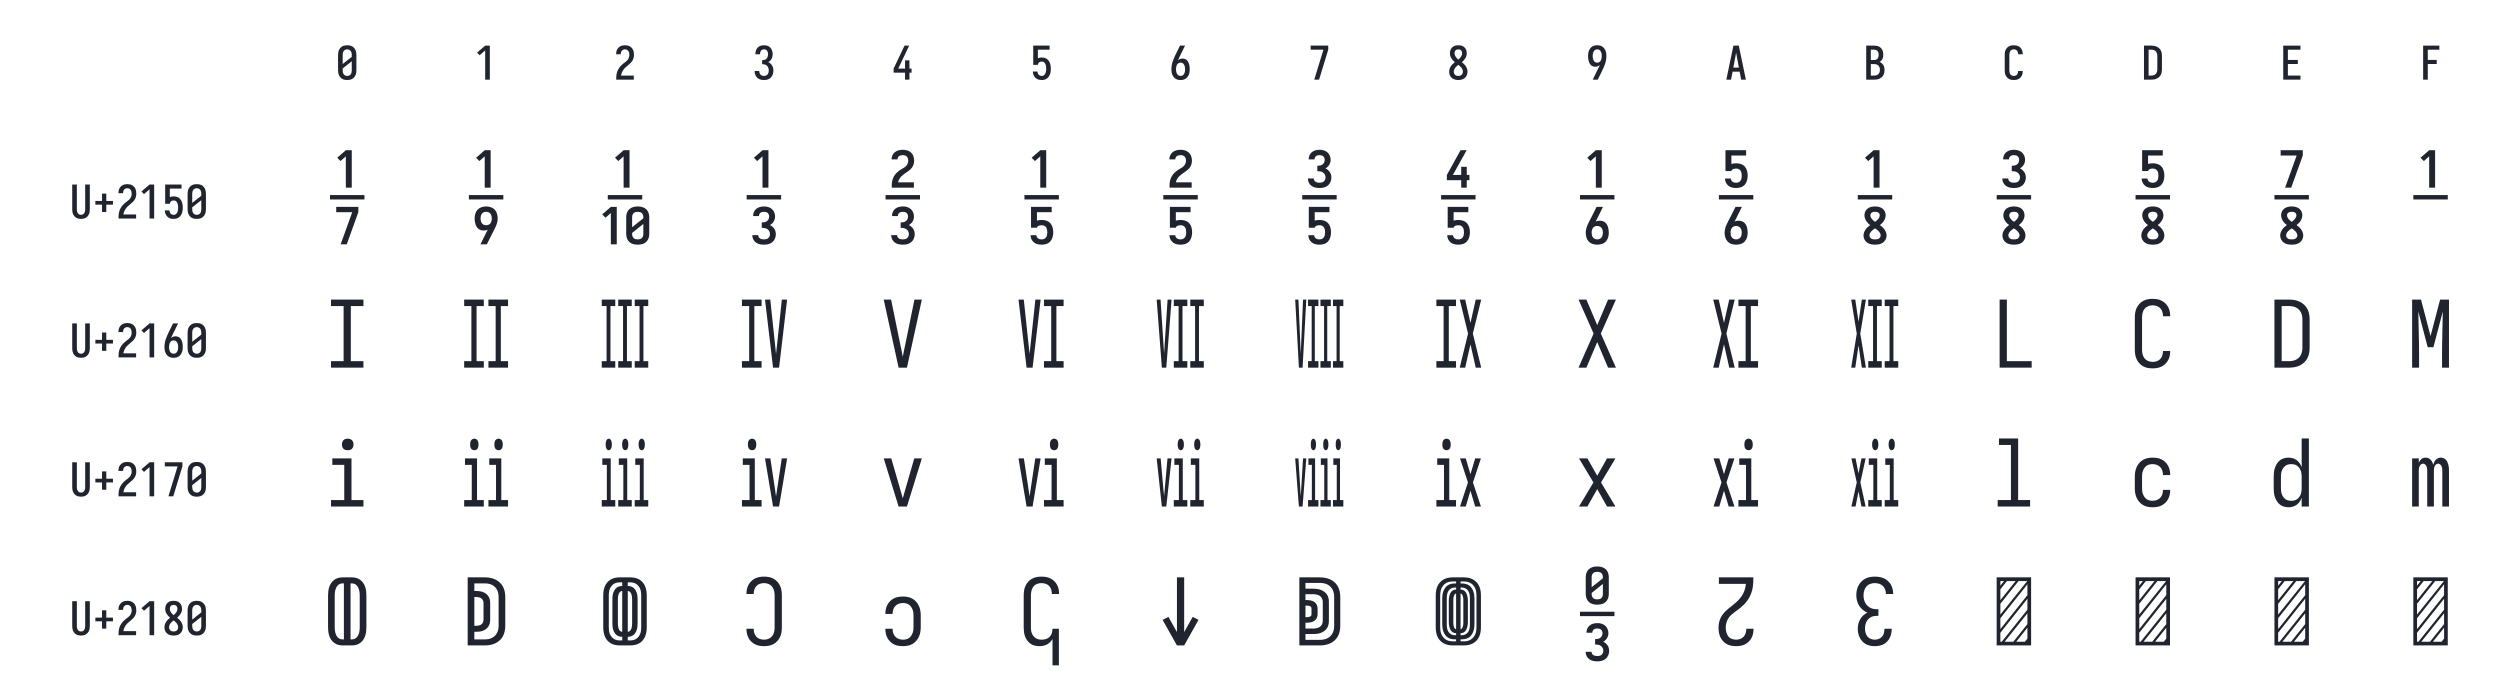 <?xml version="1.0" encoding="UTF-8" standalone="no"?>
<svg height="360" viewBox="0 0 1296 360" width="1296" xmlns="http://www.w3.org/2000/svg">
<defs>
<path d="M 250 8 Q 223 8 196 3 Q 169 -2 145 -15 Q 121 -28 102.5 -48.5 Q 84 -69 72.5 -94 Q 61 -119 56.5 -146 Q 52 -173 52 -200 L 52 -535 Q 52 -562 56.5 -589 Q 61 -616 72.5 -641 Q 84 -666 102.5 -686.5 Q 121 -707 145 -720 Q 169 -733 196 -738 Q 223 -743 250 -743 Q 277 -743 304 -738 Q 331 -733 355 -720 Q 379 -707 397.5 -686.5 Q 416 -666 427.5 -641 Q 439 -616 443.5 -589 Q 448 -562 448 -535 L 448 -200 Q 448 -173 443.5 -146 Q 439 -119 427.5 -94 Q 416 -69 397.5 -48.5 Q 379 -28 355 -15 Q 331 -2 304 3 Q 277 8 250 8 Z M 152 -338 L 348 -493 L 348 -535 Q 348 -557 343 -579 Q 338 -601 325.5 -618.5 Q 313 -636 292.5 -645.5 Q 272 -655 250 -655 Q 228 -655 207.5 -645.5 Q 187 -636 174.5 -618.5 Q 162 -601 157 -579 Q 152 -557 152 -535 Z M 250 -80 Q 272 -80 292.5 -89.5 Q 313 -99 325.5 -116.5 Q 338 -134 343 -156 Q 348 -178 348 -200 L 348 -397 L 152 -242 L 152 -200 Q 152 -178 157 -156 Q 162 -134 174.5 -116.5 Q 187 -99 207.5 -89.5 Q 228 -80 250 -80 Z " id="path1"/>
<path d="M 230 0 L 230 -632 L 110 -528 L 55 -584 L 230 -735 L 330 -735 L 330 0 Z " id="path2"/>
<path d="M 60 0 L 60 -1 Q 60 -27 61 -54 Q 62 -81 65.5 -107 Q 69 -133 77 -158.5 Q 85 -184 96.5 -208 Q 108 -232 123 -253.5 Q 138 -275 156 -294.5 Q 174 -314 194 -331 Q 214 -348 235.5 -364 Q 257 -380 277.5 -397 Q 298 -414 313 -435.5 Q 328 -457 336 -483 Q 344 -509 344 -535 Q 344 -557 339.5 -578 Q 335 -599 323.5 -617 Q 312 -635 292 -645 Q 272 -655 251 -655 Q 231 -655 212.5 -647.5 Q 194 -640 181.5 -625 Q 169 -610 163.5 -591 Q 158 -572 158 -552 L 158 -548 L 58 -548 L 58 -555 Q 58 -581 63.5 -606 Q 69 -631 81 -653 Q 93 -675 111.5 -693 Q 130 -711 152.5 -722.5 Q 175 -734 200.5 -738.5 Q 226 -743 251 -743 Q 278 -743 304.5 -737.5 Q 331 -732 354.5 -719 Q 378 -706 396 -685.5 Q 414 -665 425 -640.5 Q 436 -616 440 -589 Q 444 -562 444 -535 Q 444 -501 435 -468 Q 426 -435 407.5 -406 Q 389 -377 364 -353.5 Q 339 -330 312.5 -308.5 Q 286 -287 261 -264 Q 236 -241 216 -213 Q 196 -185 183 -153.5 Q 170 -122 165 -88 L 440 -88 L 440 0 Z " id="path3"/>
<path d="M 253 8 Q 227 8 201 4 Q 175 -0 151 -11.5 Q 127 -23 107.5 -40.5 Q 88 -58 75.5 -81 Q 63 -104 56.5 -129.5 Q 50 -155 50 -181 L 50 -187 L 150 -187 L 150 -184 Q 150 -163 157 -143 Q 164 -123 178 -108 Q 192 -93 212 -86.5 Q 232 -80 253 -80 Q 275 -80 296 -88.5 Q 317 -97 330.5 -114.5 Q 344 -132 350 -154 Q 356 -176 356 -198 Q 356 -217 352 -235.5 Q 348 -254 339 -271 Q 330 -288 316.5 -301 Q 303 -314 286 -322 Q 269 -330 250 -332 Q 231 -334 212 -334 L 212 -422 Q 229 -422 246 -424 Q 263 -426 278.5 -433 Q 294 -440 306 -452.5 Q 318 -465 325.5 -480.5 Q 333 -496 336.5 -513 Q 340 -530 340 -547 Q 340 -566 335.5 -585.5 Q 331 -605 320 -621.5 Q 309 -638 291 -646.5 Q 273 -655 253 -655 Q 234 -655 216 -647 Q 198 -639 187 -624 Q 176 -609 171 -590 Q 166 -571 166 -553 L 166 -548 L 66 -548 L 66 -556 Q 66 -581 71.5 -605.5 Q 77 -630 88 -652 Q 99 -674 116.5 -692.5 Q 134 -711 156.5 -722.5 Q 179 -734 203.5 -738.5 Q 228 -743 253 -743 Q 278 -743 303.5 -738 Q 329 -733 351 -721 Q 373 -709 390.5 -690 Q 408 -671 419 -648 Q 430 -625 435 -600 Q 440 -575 440 -550 Q 440 -524 434 -498.5 Q 428 -473 416 -450.5 Q 404 -428 385 -409.5 Q 366 -391 343 -379 Q 370 -368 391.5 -348.5 Q 413 -329 427.5 -304.5 Q 442 -280 449 -252 Q 456 -224 456 -196 Q 456 -168 450 -141.5 Q 444 -115 432 -91 Q 420 -67 401 -47 Q 382 -27 358 -14.5 Q 334 -2 307 3 Q 280 8 253 8 Z " id="path4"/>
<path d="M 299 0 L 299 -151 L 52 -151 L 52 -239 L 288 -735 L 388 -735 L 152 -239 L 299 -239 L 299 -417 L 394 -417 L 394 -239 L 440 -239 L 440 -151 L 394 -151 L 394 0 Z " id="path5"/>
<path d="M 252 8 Q 227 8 202.5 3.5 Q 178 -1 155.5 -12 Q 133 -23 114.5 -41 Q 96 -59 84 -80.5 Q 72 -102 65.5 -126.5 Q 59 -151 58 -176 L 159 -176 Q 160 -158 166.5 -139.5 Q 173 -121 185.5 -107 Q 198 -93 216 -86.5 Q 234 -80 252 -80 Q 269 -80 285 -87 Q 301 -94 312.5 -107 Q 324 -120 330.5 -135.5 Q 337 -151 341 -167.5 Q 345 -184 346.5 -201 Q 348 -218 348 -235 Q 348 -252 346.5 -269 Q 345 -286 341.5 -302.5 Q 338 -319 331.5 -334.5 Q 325 -350 314.5 -363 Q 304 -376 288 -383.5 Q 272 -391 256 -391 Q 240 -391 224 -387 Q 208 -383 195.5 -373.5 Q 183 -364 176 -349.5 Q 169 -335 168 -319 L 68 -319 L 68 -735 L 421 -735 L 421 -647 L 168 -647 L 168 -464 Q 189 -472 211 -475 Q 233 -478 256 -478 Q 285 -478 313.5 -470.5 Q 342 -463 365.5 -445.5 Q 389 -428 405.5 -403 Q 422 -378 431.5 -350.5 Q 441 -323 444.5 -294 Q 448 -265 448 -235 Q 448 -206 444.5 -176.5 Q 441 -147 431 -119 Q 421 -91 404.5 -66.5 Q 388 -42 364 -24.5 Q 340 -7 311 0.5 Q 282 8 252 8 Z " id="path6"/>
<path d="M 250 8 Q 221 8 192.5 1.5 Q 164 -5 140 -21 Q 116 -37 98.5 -60.5 Q 81 -84 70.5 -111 Q 60 -138 56 -166.5 Q 52 -195 52 -224 Q 52 -268 59.5 -311 Q 67 -354 81 -395.5 Q 95 -437 113 -477 Q 131 -517 150 -556 L 238 -735 L 347 -735 L 240 -517 Q 228 -492 216 -467 Q 204 -442 194 -416 Q 212 -436 238.5 -446 Q 265 -456 292 -456 Q 318 -456 343.5 -447 Q 369 -438 387.5 -419.5 Q 406 -401 418 -377 Q 430 -353 436.5 -328 Q 443 -303 445.5 -276.5 Q 448 -250 448 -224 Q 448 -195 444 -166.5 Q 440 -138 429.5 -111 Q 419 -84 401.5 -60.5 Q 384 -37 360 -21 Q 336 -5 307.5 1.5 Q 279 8 250 8 Z M 250 -80 Q 266 -80 282 -85.5 Q 298 -91 309.5 -102.5 Q 321 -114 328.5 -129 Q 336 -144 340.5 -159.5 Q 345 -175 346.5 -191.5 Q 348 -208 348 -224 Q 348 -240 346.5 -256.5 Q 345 -273 340.5 -289 Q 336 -305 328.5 -319.5 Q 321 -334 309.5 -345.5 Q 298 -357 282 -362.5 Q 266 -368 250 -368 Q 235 -368 221 -363.5 Q 207 -359 195.5 -349.5 Q 184 -340 176 -327.5 Q 168 -315 163.5 -301 Q 159 -287 156.5 -272.5 Q 154 -258 153 -243 Q 153 -238 152.5 -233.5 Q 152 -229 152 -224 Q 152 -208 153.5 -191.5 Q 155 -175 159.5 -159.5 Q 164 -144 171.5 -129 Q 179 -114 190.5 -102.5 Q 202 -91 218 -85.5 Q 234 -80 250 -80 Z " id="path7"/>
<path d="M 138 0 L 336 -647 L 60 -647 L 60 -735 L 440 -735 L 440 -647 L 242 0 Z " id="path8"/>
<path d="M 250 8 Q 225 8 200 4 Q 175 -0 152 -10 Q 129 -20 109.5 -37 Q 90 -54 77.5 -75.5 Q 65 -97 58.5 -121.5 Q 52 -146 52 -172 Q 52 -203 61.5 -232.5 Q 71 -262 88 -288.5 Q 105 -315 127 -336.5 Q 149 -358 174 -378 Q 152 -396 132.5 -417 Q 113 -438 98.5 -462.5 Q 84 -487 76 -514.5 Q 68 -542 68 -570 Q 68 -594 73.5 -617.5 Q 79 -641 90.5 -661.5 Q 102 -682 119.5 -698.5 Q 137 -715 158 -725 Q 179 -735 202.5 -739 Q 226 -743 250 -743 Q 274 -743 297.5 -739 Q 321 -735 342 -725 Q 363 -715 380.5 -698.5 Q 398 -682 409.5 -661.5 Q 421 -641 426.5 -617.5 Q 432 -594 432 -570 Q 432 -542 424 -514.5 Q 416 -487 401.5 -462.5 Q 387 -438 367.5 -417 Q 348 -396 326 -378 Q 351 -358 373 -336.5 Q 395 -315 412 -288.5 Q 429 -262 438.5 -232.5 Q 448 -203 448 -172 Q 448 -146 441.5 -121.5 Q 435 -97 422.5 -75.5 Q 410 -54 390.5 -37 Q 371 -20 348 -10 Q 325 -0 300 4 Q 275 8 250 8 Z M 250 -434 Q 266 -447 280.5 -461.5 Q 295 -476 306.5 -493 Q 318 -510 325 -529.5 Q 332 -549 332 -569 Q 332 -586 327 -602.5 Q 322 -619 310.5 -631.5 Q 299 -644 283 -649.5 Q 267 -655 250 -655 Q 233 -655 217 -649.5 Q 201 -644 189.5 -631.5 Q 178 -619 173 -602.5 Q 168 -586 168 -569 Q 168 -549 175 -529.5 Q 182 -510 193.5 -493 Q 205 -476 219.5 -461.5 Q 234 -447 250 -434 Z M 250 -80 Q 269 -80 288 -85.5 Q 307 -91 320.5 -104 Q 334 -117 341 -135.5 Q 348 -154 348 -173 Q 348 -196 339.5 -217.5 Q 331 -239 317 -257.5 Q 303 -276 285.5 -291 Q 268 -306 250 -320 Q 232 -306 214.5 -291 Q 197 -276 183 -257.5 Q 169 -239 160.5 -217.5 Q 152 -196 152 -173 Q 152 -154 159 -135.5 Q 166 -117 179.5 -104 Q 193 -91 212 -85.5 Q 231 -80 250 -80 Z " id="path9"/>
<path d="M 262 0 L 153 0 L 260 -218 Q 272 -243 284 -268 Q 296 -293 306 -319 Q 288 -299 261.5 -289 Q 235 -279 208 -279 Q 182 -279 156.5 -288 Q 131 -297 112.5 -315.5 Q 94 -334 82 -358 Q 70 -382 63.5 -407 Q 57 -432 54.5 -458.5 Q 52 -485 52 -511 Q 52 -540 56 -568.5 Q 60 -597 70.5 -624 Q 81 -651 98.5 -674.5 Q 116 -698 140 -714 Q 164 -730 192.5 -736.5 Q 221 -743 250 -743 Q 279 -743 307.5 -736.5 Q 336 -730 360 -714 Q 384 -698 401.5 -674.5 Q 419 -651 429.5 -624 Q 440 -597 444 -568.5 Q 448 -540 448 -511 Q 448 -467 440.5 -424 Q 433 -381 419 -339.5 Q 405 -298 387 -258 Q 369 -218 350 -179 Z M 250 -367 Q 265 -367 279 -371.5 Q 293 -376 304.5 -385.5 Q 316 -395 324 -407.5 Q 332 -420 336.5 -434 Q 341 -448 343.5 -462.5 Q 346 -477 347 -492 Q 347 -497 347.5 -501.5 Q 348 -506 348 -511 Q 348 -527 346.5 -543.5 Q 345 -560 340.5 -575.5 Q 336 -591 328.5 -606 Q 321 -621 309.5 -632.5 Q 298 -644 282 -649.5 Q 266 -655 250 -655 Q 234 -655 218 -649.5 Q 202 -644 190.5 -632.5 Q 179 -621 171.5 -606 Q 164 -591 159.5 -575.5 Q 155 -560 153.5 -543.5 Q 152 -527 152 -511 Q 152 -495 153.5 -478.5 Q 155 -462 159.5 -446 Q 164 -430 171.5 -415.5 Q 179 -401 190.5 -389.5 Q 202 -378 218 -372.5 Q 234 -367 250 -367 Z " id="path10"/>
<path d="M 39 0 L 53 -70 L 192 -735 L 308 -735 L 461 0 L 359 0 L 326 -172 L 174 -172 L 141 0 Z M 310 -260 L 267 -490 Q 263 -513 258.5 -536 Q 254 -559 250 -582 Q 246 -559 241.5 -536 Q 237 -513 233 -490 L 190 -260 Z " id="path11"/>
<path d="M 60 0 L 60 -735 L 235 -735 Q 261 -735 287 -730.5 Q 313 -726 336.5 -714 Q 360 -702 378.5 -682.5 Q 397 -663 408.5 -639.5 Q 420 -616 424.5 -590 Q 429 -564 429 -538 Q 429 -515 425.5 -492 Q 422 -469 411.5 -448.5 Q 401 -428 384.5 -411 Q 368 -394 348 -383 Q 373 -373 394.5 -355.5 Q 416 -338 430.5 -314.5 Q 445 -291 450.5 -264 Q 456 -237 456 -210 Q 456 -181 450.5 -152.5 Q 445 -124 431 -98.5 Q 417 -73 395.5 -53.5 Q 374 -34 347.5 -21.5 Q 321 -9 292.5 -4.5 Q 264 -0 235 0 Z M 160 -424 L 235 -424 Q 256 -424 275.5 -432.5 Q 295 -441 307.5 -457.5 Q 320 -474 324.5 -494.5 Q 329 -515 329 -536 Q 329 -557 324.5 -577.5 Q 320 -598 307.5 -614.5 Q 295 -631 275.5 -639 Q 256 -647 235 -647 L 160 -647 Z M 160 -88 L 235 -88 Q 251 -88 267.5 -91 Q 284 -94 298.5 -101.5 Q 313 -109 324.5 -121 Q 336 -133 343 -148 Q 350 -163 353 -179 Q 356 -195 356 -212 Q 356 -228 353 -244.5 Q 350 -261 343 -276 Q 336 -291 324.5 -303 Q 313 -315 298.5 -322.5 Q 284 -330 267.5 -333 Q 251 -336 235 -336 L 160 -336 Z " id="path12"/>
<path d="M 247 8 Q 220 8 193 3 Q 166 -2 142.5 -15.5 Q 119 -29 101 -49.5 Q 83 -70 71.5 -94.5 Q 60 -119 56 -146 Q 52 -173 52 -200 L 52 -535 Q 52 -562 56 -589 Q 60 -616 71.5 -640.5 Q 83 -665 101 -685.5 Q 119 -706 142.5 -719.5 Q 166 -733 193 -738 Q 220 -743 247 -743 Q 273 -743 298 -738.5 Q 323 -734 346 -723 Q 369 -712 387.5 -694 Q 406 -676 418 -653.5 Q 430 -631 436 -606 Q 442 -581 442 -555 L 442 -548 L 342 -548 L 342 -552 Q 342 -572 336 -591.5 Q 330 -611 317.5 -626 Q 305 -641 286 -648 Q 267 -655 247 -655 Q 225 -655 205 -645.5 Q 185 -636 173 -618 Q 161 -600 156.5 -578.5 Q 152 -557 152 -535 L 152 -200 Q 152 -178 156.5 -156.5 Q 161 -135 173 -117 Q 185 -99 205 -89.5 Q 225 -80 247 -80 Q 267 -80 286 -87 Q 305 -94 317.5 -109 Q 330 -124 336 -143.5 Q 342 -163 342 -183 L 342 -187 L 442 -187 L 442 -180 Q 442 -154 436 -129 Q 430 -104 418 -81.5 Q 406 -59 387.5 -41 Q 369 -23 346 -12 Q 323 -1 298 3.5 Q 273 8 247 8 Z " id="path13"/>
<path d="M 60 0 L 60 -735 L 220 -735 Q 250 -735 280 -730 Q 310 -725 337 -712 Q 364 -699 386.5 -678.5 Q 409 -658 423 -631.5 Q 437 -605 442.5 -575 Q 448 -545 448 -515 L 448 -220 Q 448 -190 442.5 -160 Q 437 -130 423 -103.5 Q 409 -77 386.5 -56.5 Q 364 -36 337 -23 Q 310 -10 280 -5 Q 250 -0 220 0 Z M 160 -88 L 220 -88 Q 237 -88 254.5 -91 Q 272 -94 287.5 -102.5 Q 303 -111 315 -124 Q 327 -137 334.5 -152.5 Q 342 -168 345 -185.5 Q 348 -203 348 -220 L 348 -515 Q 348 -532 345 -549.5 Q 342 -567 334.5 -582.5 Q 327 -598 315 -611 Q 303 -624 287.5 -632.5 Q 272 -641 254.5 -644 Q 237 -647 220 -647 L 160 -647 Z " id="path14"/>
<path d="M 68 0 L 68 -735 L 440 -735 L 440 -647 L 168 -647 L 168 -426 L 383 -426 L 383 -338 L 168 -338 L 168 -88 L 440 -88 L 440 0 Z " id="path15"/>
<path d="M 90 0 L 90 -735 L 440 -735 L 440 -647 L 190 -647 L 190 -426 L 383 -426 L 383 -338 L 190 -338 L 190 0 Z " id="path16"/>
<path d="M 250 8 Q 223 8 196.5 2.5 Q 170 -3 147 -16.5 Q 124 -30 106.5 -50.5 Q 89 -71 78.5 -95.5 Q 68 -120 64 -146.5 Q 60 -173 60 -200 L 60 -735 L 160 -735 L 160 -200 Q 160 -186 161.5 -172 Q 163 -158 167.5 -144.5 Q 172 -131 179.5 -118.5 Q 187 -106 197.5 -97 Q 208 -88 222 -84 Q 236 -80 250 -80 Q 264 -80 278 -84 Q 292 -88 302.5 -97 Q 313 -106 320.5 -118.5 Q 328 -131 332.5 -144.5 Q 337 -158 338.5 -172 Q 340 -186 340 -200 L 340 -735 L 440 -735 L 440 -200 Q 440 -173 436 -146.5 Q 432 -120 421.5 -95.5 Q 411 -71 393.5 -50.5 Q 376 -30 353 -16.5 Q 330 -3 303.5 2.5 Q 277 8 250 8 Z " id="path17"/>
<path d="M 296 -142 L 204 -142 L 204 -300 L 60 -300 L 60 -380 L 204 -380 L 204 -538 L 296 -538 L 296 -380 L 440 -380 L 440 -300 L 296 -300 Z " id="path18"/>
<path d="M 436 -316 L 64 -316 L 64 -364 L 436 -364 Z M 235 -444 L 235 -782 L 177 -731 L 142 -767 L 235 -848 L 299 -848 L 299 -444 Z M 179 168 L 304 -179 L 131 -179 L 131 -236 L 370 -236 L 370 -179 L 245 168 Z " id="path19"/>
<path d="M 436 -316 L 64 -316 L 64 -364 L 436 -364 Z M 235 -444 L 235 -782 L 177 -731 L 142 -767 L 235 -848 L 299 -848 L 299 -444 Z M 189 168 L 252 40 Q 256 32 260 24.5 Q 264 17 268 9 Q 258 15 246.5 17 Q 235 19 224 19 Q 208 19 193.5 14.5 Q 179 10 167 0.5 Q 155 -9 147 -22.5 Q 139 -36 134.5 -50.5 Q 130 -65 128 -80 Q 126 -95 126 -111 Q 126 -136 133 -161.5 Q 140 -187 157.5 -205.5 Q 175 -224 200 -232.5 Q 225 -241 250 -241 Q 276 -241 301 -232.5 Q 326 -224 343.5 -205.5 Q 361 -187 368 -161.5 Q 375 -136 375 -111 Q 375 -87 368.5 -64 Q 362 -41 352 -19.5 Q 342 2 331 23 Q 320 44 309 66 L 258 168 Z M 251 -38 Q 262 -38 272.5 -41.5 Q 283 -45 291 -52.5 Q 299 -60 303.5 -70.5 Q 308 -81 310 -92 Q 311 -96 311 -101 Q 311 -106 311 -111 Q 311 -124 308 -137.5 Q 305 -151 297 -162 Q 289 -173 276.5 -178 Q 264 -183 251 -183 Q 237 -183 224.5 -178 Q 212 -173 204 -162 Q 196 -151 193 -137.5 Q 190 -124 190 -111 Q 190 -97 193 -84 Q 196 -71 204 -60 Q 212 -49 224.5 -43.5 Q 237 -38 251 -38 Z " id="path20"/>
<path d="M 436 -316 L 64 -316 L 64 -364 L 436 -364 Z M 235 -444 L 235 -782 L 177 -731 L 142 -767 L 235 -848 L 299 -848 L 299 -444 Z M 97 168 L 97 -170 L 39 -119 L 4 -155 L 97 -236 L 161 -236 L 161 168 Z M 388 172 Q 363 172 339.5 166 Q 316 160 298 144 Q 280 128 271.5 105 Q 263 82 263 58 L 263 -126 Q 263 -150 271.5 -173.5 Q 280 -197 298 -212.5 Q 316 -228 339.5 -234.5 Q 363 -241 387 -241 Q 412 -241 435.5 -234.5 Q 459 -228 477 -212.5 Q 495 -197 503.5 -173.5 Q 512 -150 512 -126 L 512 58 Q 512 82 503.5 105 Q 495 128 477 144 Q 459 160 435.5 166 Q 412 172 388 172 Z M 327 -17 L 448 -113 L 448 -126 Q 448 -138 444 -149.5 Q 440 -161 431.5 -169 Q 423 -177 411 -180 Q 399 -183 388 -183 Q 376 -183 364 -180 Q 352 -177 343.5 -169 Q 335 -161 331 -149.5 Q 327 -138 327 -126 Z M 387 115 Q 399 115 411 112 Q 423 109 431.5 101 Q 440 93 444 81.5 Q 448 70 448 58 L 448 -52 L 327 45 L 327 58 Q 327 70 331 81.5 Q 335 93 343.5 101 Q 352 109 364 112 Q 376 115 387 115 Z " id="path21"/>
<path d="M 436 -316 L 64 -316 L 64 -364 L 436 -364 Z M 235 -444 L 235 -782 L 177 -731 L 142 -767 L 235 -848 L 299 -848 L 299 -444 Z M 252 172 Q 229 172 206.5 167.5 Q 184 163 165 149.5 Q 146 136 135.5 115 Q 125 94 125 71 L 125 69 L 189 69 L 189 70 Q 189 81 194.5 90.5 Q 200 100 209.5 105.5 Q 219 111 230 113 Q 241 115 252 115 Q 264 115 276 112 Q 288 109 297 101 Q 306 93 311 81.5 Q 316 70 316 58 Q 316 42 308.5 27.5 Q 301 13 287.5 4 Q 274 -5 258 -7.5 Q 242 -10 227 -10 L 227 -68 Q 241 -68 255.5 -70.5 Q 270 -73 282 -81.5 Q 294 -90 300.5 -103.5 Q 307 -117 307 -131 Q 307 -142 303 -152.5 Q 299 -163 291.5 -170 Q 284 -177 273.5 -180 Q 263 -183 252 -183 Q 242 -183 232 -181 Q 222 -179 214 -173 Q 206 -167 201.5 -157.5 Q 197 -148 197 -138 L 197 -137 L 134 -137 L 134 -140 Q 134 -162 143 -182.5 Q 152 -203 169.5 -216.5 Q 187 -230 208.5 -235.5 Q 230 -241 252 -241 Q 275 -241 297 -234.5 Q 319 -228 336 -213 Q 353 -198 362 -176.5 Q 371 -155 371 -132 Q 371 -118 367 -104 Q 363 -90 355.5 -78 Q 348 -66 337.5 -56 Q 327 -46 315 -40 Q 329 -34 341 -23.5 Q 353 -13 362 0 Q 371 13 375 28.5 Q 379 44 379 59 Q 379 83 369.5 106 Q 360 129 341.5 144.5 Q 323 160 299.5 166 Q 276 172 252 172 Z " id="path22"/>
<path d="M 436 -316 L 64 -316 L 64 -364 L 436 -364 Z M 131 -444 L 131 -445 Q 131 -463 131.5 -481 Q 132 -499 136 -517 Q 140 -535 147.5 -551.5 Q 155 -568 165.5 -582.5 Q 176 -597 189.5 -609.5 Q 203 -622 218 -632.5 Q 233 -643 249.5 -651.5 Q 266 -660 279.5 -671.5 Q 293 -683 301 -700 Q 309 -717 309 -735 Q 309 -747 305.5 -758.5 Q 302 -770 294 -779 Q 286 -788 274.5 -791.5 Q 263 -795 251 -795 Q 241 -795 230.5 -793 Q 220 -791 211.5 -785.5 Q 203 -780 198 -770.5 Q 193 -761 193 -750 L 193 -749 L 129 -749 L 129 -752 Q 129 -774 139 -794.5 Q 149 -815 166.5 -828.5 Q 184 -842 206.5 -847.5 Q 229 -853 251 -853 Q 275 -853 298.5 -846 Q 322 -839 339.5 -822.5 Q 357 -806 365 -782.5 Q 373 -759 373 -735 Q 373 -716 367.5 -697.5 Q 362 -679 351.5 -663.5 Q 341 -648 326 -635.5 Q 311 -623 295.5 -612.5 Q 280 -602 264.5 -591 Q 249 -580 235.5 -566.5 Q 222 -553 212.5 -536.5 Q 203 -520 199 -501 L 370 -501 L 370 -444 Z M 252 172 Q 229 172 206.5 167.5 Q 184 163 165 149.5 Q 146 136 135.5 115 Q 125 94 125 71 L 125 69 L 189 69 L 189 70 Q 189 81 194.5 90.5 Q 200 100 209.5 105.5 Q 219 111 230 113 Q 241 115 252 115 Q 264 115 276 112 Q 288 109 297 101 Q 306 93 311 81.5 Q 316 70 316 58 Q 316 42 308.5 27.5 Q 301 13 287.5 4 Q 274 -5 258 -7.5 Q 242 -10 227 -10 L 227 -68 Q 241 -68 255.5 -70.5 Q 270 -73 282 -81.5 Q 294 -90 300.5 -103.5 Q 307 -117 307 -131 Q 307 -142 303 -152.5 Q 299 -163 291.5 -170 Q 284 -177 273.5 -180 Q 263 -183 252 -183 Q 242 -183 232 -181 Q 222 -179 214 -173 Q 206 -167 201.5 -157.5 Q 197 -148 197 -138 L 197 -137 L 134 -137 L 134 -140 Q 134 -162 143 -182.5 Q 152 -203 169.5 -216.5 Q 187 -230 208.5 -235.5 Q 230 -241 252 -241 Q 275 -241 297 -234.5 Q 319 -228 336 -213 Q 353 -198 362 -176.5 Q 371 -155 371 -132 Q 371 -118 367 -104 Q 363 -90 355.5 -78 Q 348 -66 337.5 -56 Q 327 -46 315 -40 Q 329 -34 341 -23.5 Q 353 -13 362 0 Q 371 13 375 28.5 Q 379 44 379 59 Q 379 83 369.5 106 Q 360 129 341.5 144.5 Q 323 160 299.5 166 Q 276 172 252 172 Z " id="path23"/>
<path d="M 436 -316 L 64 -316 L 64 -364 L 436 -364 Z M 235 -444 L 235 -782 L 177 -731 L 142 -767 L 235 -848 L 299 -848 L 299 -444 Z M 252 172 Q 229 172 207 167 Q 185 162 167.5 148 Q 150 134 140 113.5 Q 130 93 130 70 L 193 70 Q 193 81 198.5 90 Q 204 99 212.5 105 Q 221 111 231 113 Q 241 115 252 115 Q 265 115 278 109 Q 291 103 298.5 91.5 Q 306 80 308.5 66 Q 311 52 311 39 Q 311 25 308.5 11.5 Q 306 -2 299 -13.5 Q 292 -25 279.5 -31.5 Q 267 -38 254 -38 Q 245 -38 237 -37 Q 229 -36 221 -33.5 Q 213 -31 206.5 -25 Q 200 -19 199 -11 L 135 -11 L 135 -236 L 358 -236 L 358 -179 L 199 -179 L 199 -88 Q 212 -92 226 -93.5 Q 240 -95 254 -95 Q 279 -95 304 -86 Q 329 -77 345.5 -57.5 Q 362 -38 368.5 -12.5 Q 375 13 375 39 Q 375 64 368 90 Q 361 116 344 135.5 Q 327 155 302.5 163.5 Q 278 172 252 172 Z " id="path24"/>
<path d="M 436 -316 L 64 -316 L 64 -364 L 436 -364 Z M 131 -444 L 131 -445 Q 131 -463 131.5 -481 Q 132 -499 136 -517 Q 140 -535 147.5 -551.5 Q 155 -568 165.5 -582.5 Q 176 -597 189.5 -609.5 Q 203 -622 218 -632.5 Q 233 -643 249.5 -651.5 Q 266 -660 279.5 -671.5 Q 293 -683 301 -700 Q 309 -717 309 -735 Q 309 -747 305.5 -758.5 Q 302 -770 294 -779 Q 286 -788 274.5 -791.5 Q 263 -795 251 -795 Q 241 -795 230.5 -793 Q 220 -791 211.5 -785.5 Q 203 -780 198 -770.5 Q 193 -761 193 -750 L 193 -749 L 129 -749 L 129 -752 Q 129 -774 139 -794.5 Q 149 -815 166.5 -828.5 Q 184 -842 206.5 -847.5 Q 229 -853 251 -853 Q 275 -853 298.5 -846 Q 322 -839 339.5 -822.5 Q 357 -806 365 -782.5 Q 373 -759 373 -735 Q 373 -716 367.5 -697.5 Q 362 -679 351.5 -663.5 Q 341 -648 326 -635.5 Q 311 -623 295.5 -612.5 Q 280 -602 264.5 -591 Q 249 -580 235.5 -566.5 Q 222 -553 212.5 -536.5 Q 203 -520 199 -501 L 370 -501 L 370 -444 Z M 252 172 Q 229 172 207 167 Q 185 162 167.5 148 Q 150 134 140 113.5 Q 130 93 130 70 L 193 70 Q 193 81 198.5 90 Q 204 99 212.5 105 Q 221 111 231 113 Q 241 115 252 115 Q 265 115 278 109 Q 291 103 298.5 91.5 Q 306 80 308.5 66 Q 311 52 311 39 Q 311 25 308.5 11.5 Q 306 -2 299 -13.5 Q 292 -25 279.5 -31.5 Q 267 -38 254 -38 Q 245 -38 237 -37 Q 229 -36 221 -33.5 Q 213 -31 206.5 -25 Q 200 -19 199 -11 L 135 -11 L 135 -236 L 358 -236 L 358 -179 L 199 -179 L 199 -88 Q 212 -92 226 -93.5 Q 240 -95 254 -95 Q 279 -95 304 -86 Q 329 -77 345.5 -57.5 Q 362 -38 368.5 -12.5 Q 375 13 375 39 Q 375 64 368 90 Q 361 116 344 135.5 Q 327 155 302.5 163.5 Q 278 172 252 172 Z " id="path25"/>
<path d="M 436 -316 L 64 -316 L 64 -364 L 436 -364 Z M 252 -440 Q 229 -440 206.5 -444.5 Q 184 -449 165 -462.5 Q 146 -476 135.5 -497 Q 125 -518 125 -541 L 125 -543 L 189 -543 L 189 -542 Q 189 -531 194.5 -521.5 Q 200 -512 209.5 -506.5 Q 219 -501 230 -499 Q 241 -497 252 -497 Q 264 -497 276 -500 Q 288 -503 297 -511 Q 306 -519 311 -530.5 Q 316 -542 316 -554 Q 316 -570 308.5 -584.5 Q 301 -599 287.5 -608 Q 274 -617 258 -619.5 Q 242 -622 227 -622 L 227 -680 Q 241 -680 255.5 -682.5 Q 270 -685 282 -693.5 Q 294 -702 300.5 -715.5 Q 307 -729 307 -743 Q 307 -754 303 -764.5 Q 299 -775 291.5 -782 Q 284 -789 273.5 -792 Q 263 -795 252 -795 Q 242 -795 232 -793 Q 222 -791 214 -785 Q 206 -779 201.5 -769.5 Q 197 -760 197 -750 L 197 -749 L 134 -749 L 134 -752 Q 134 -774 143 -794.5 Q 152 -815 169.5 -828.5 Q 187 -842 208.5 -847.5 Q 230 -853 252 -853 Q 275 -853 297 -846.5 Q 319 -840 336 -825 Q 353 -810 362 -788.5 Q 371 -767 371 -744 Q 371 -730 367 -716 Q 363 -702 355.5 -690 Q 348 -678 337.5 -668 Q 327 -658 315 -652 Q 329 -646 341 -635.5 Q 353 -625 362 -612 Q 371 -599 375 -583.5 Q 379 -568 379 -553 Q 379 -529 369.5 -506 Q 360 -483 341.5 -467.5 Q 323 -452 299.5 -446 Q 276 -440 252 -440 Z M 252 172 Q 229 172 207 167 Q 185 162 167.5 148 Q 150 134 140 113.5 Q 130 93 130 70 L 193 70 Q 193 81 198.5 90 Q 204 99 212.5 105 Q 221 111 231 113 Q 241 115 252 115 Q 265 115 278 109 Q 291 103 298.5 91.5 Q 306 80 308.5 66 Q 311 52 311 39 Q 311 25 308.5 11.5 Q 306 -2 299 -13.5 Q 292 -25 279.5 -31.5 Q 267 -38 254 -38 Q 245 -38 237 -37 Q 229 -36 221 -33.5 Q 213 -31 206.5 -25 Q 200 -19 199 -11 L 135 -11 L 135 -236 L 358 -236 L 358 -179 L 199 -179 L 199 -88 Q 212 -92 226 -93.5 Q 240 -95 254 -95 Q 279 -95 304 -86 Q 329 -77 345.5 -57.5 Q 362 -38 368.5 -12.5 Q 375 13 375 39 Q 375 64 368 90 Q 361 116 344 135.5 Q 327 155 302.5 163.5 Q 278 172 252 172 Z " id="path26"/>
<path d="M 436 -316 L 64 -316 L 64 -364 L 436 -364 Z M 341 -444 L 281 -444 L 281 -524 L 126 -524 L 126 -581 L 274 -848 L 340 -848 L 191 -581 L 281 -581 L 281 -669 L 341 -669 L 341 -581 L 370 -581 L 370 -524 L 341 -524 Z M 252 172 Q 229 172 207 167 Q 185 162 167.5 148 Q 150 134 140 113.5 Q 130 93 130 70 L 193 70 Q 193 81 198.5 90 Q 204 99 212.5 105 Q 221 111 231 113 Q 241 115 252 115 Q 265 115 278 109 Q 291 103 298.5 91.5 Q 306 80 308.5 66 Q 311 52 311 39 Q 311 25 308.5 11.5 Q 306 -2 299 -13.5 Q 292 -25 279.5 -31.5 Q 267 -38 254 -38 Q 245 -38 237 -37 Q 229 -36 221 -33.5 Q 213 -31 206.5 -25 Q 200 -19 199 -11 L 135 -11 L 135 -236 L 358 -236 L 358 -179 L 199 -179 L 199 -88 Q 212 -92 226 -93.5 Q 240 -95 254 -95 Q 279 -95 304 -86 Q 329 -77 345.5 -57.5 Q 362 -38 368.5 -12.5 Q 375 13 375 39 Q 375 64 368 90 Q 361 116 344 135.5 Q 327 155 302.5 163.5 Q 278 172 252 172 Z " id="path27"/>
<path d="M 436 -316 L 64 -316 L 64 -364 L 436 -364 Z M 235 -444 L 235 -782 L 177 -731 L 142 -767 L 235 -848 L 299 -848 L 299 -444 Z M 251 172 Q 225 172 200 164 Q 175 156 157.5 137 Q 140 118 133 93 Q 126 68 126 43 Q 126 19 132.5 -4.5 Q 139 -28 149 -49.5 Q 159 -71 170 -92 Q 181 -113 192 -134 L 243 -236 L 312 -236 L 249 -108 Q 245 -101 241 -93 Q 237 -85 233 -77 Q 243 -83 254.5 -85 Q 266 -87 277 -87 Q 293 -87 307.5 -83 Q 322 -79 334 -69 Q 346 -59 354 -46 Q 362 -33 366.5 -18 Q 371 -3 373 12 Q 375 27 375 43 Q 375 68 368 93 Q 361 118 343.5 137 Q 326 156 301 164 Q 276 172 251 172 Z M 250 115 Q 264 115 276.5 109.5 Q 289 104 297 93.5 Q 305 83 308 69.5 Q 311 56 311 43 Q 311 29 308 15.5 Q 305 2 297 -8.5 Q 289 -19 276.5 -24.5 Q 264 -30 250 -30 Q 239 -30 228.5 -26.5 Q 218 -23 210 -15.5 Q 202 -8 197.5 2.5 Q 193 13 191 23 Q 190 28 190 33 Q 190 38 190 43 Q 190 56 193 69.5 Q 196 83 204 93.5 Q 212 104 224.5 109.5 Q 237 115 250 115 Z " id="path28"/>
<path d="M 436 -316 L 64 -316 L 64 -364 L 436 -364 Z M 252 -440 Q 229 -440 207 -445 Q 185 -450 167.5 -464 Q 150 -478 140 -498.5 Q 130 -519 130 -542 L 193 -542 Q 193 -531 198.5 -522 Q 204 -513 212.5 -507 Q 221 -501 231 -499 Q 241 -497 252 -497 Q 265 -497 278 -503 Q 291 -509 298.5 -520.5 Q 306 -532 308.5 -546 Q 311 -560 311 -573 Q 311 -587 308.5 -600.5 Q 306 -614 299 -625.5 Q 292 -637 279.5 -643.5 Q 267 -650 254 -650 Q 245 -650 237 -649 Q 229 -648 221 -645.5 Q 213 -643 206.5 -637 Q 200 -631 199 -623 L 135 -623 L 135 -848 L 358 -848 L 358 -791 L 199 -791 L 199 -700 Q 212 -704 226 -705.5 Q 240 -707 254 -707 Q 279 -707 304 -698 Q 329 -689 345.5 -669.5 Q 362 -650 368.5 -624.5 Q 375 -599 375 -573 Q 375 -548 368 -522 Q 361 -496 344 -476.5 Q 327 -457 302.5 -448.5 Q 278 -440 252 -440 Z M 251 172 Q 225 172 200 164 Q 175 156 157.5 137 Q 140 118 133 93 Q 126 68 126 43 Q 126 19 132.5 -4.5 Q 139 -28 149 -49.5 Q 159 -71 170 -92 Q 181 -113 192 -134 L 243 -236 L 312 -236 L 249 -108 Q 245 -101 241 -93 Q 237 -85 233 -77 Q 243 -83 254.5 -85 Q 266 -87 277 -87 Q 293 -87 307.5 -83 Q 322 -79 334 -69 Q 346 -59 354 -46 Q 362 -33 366.5 -18 Q 371 -3 373 12 Q 375 27 375 43 Q 375 68 368 93 Q 361 118 343.5 137 Q 326 156 301 164 Q 276 172 251 172 Z M 250 115 Q 264 115 276.5 109.5 Q 289 104 297 93.5 Q 305 83 308 69.5 Q 311 56 311 43 Q 311 29 308 15.5 Q 305 2 297 -8.5 Q 289 -19 276.5 -24.5 Q 264 -30 250 -30 Q 239 -30 228.5 -26.5 Q 218 -23 210 -15.5 Q 202 -8 197.5 2.5 Q 193 13 191 23 Q 190 28 190 33 Q 190 38 190 43 Q 190 56 193 69.5 Q 196 83 204 93.5 Q 212 104 224.5 109.5 Q 237 115 250 115 Z " id="path29"/>
<path d="M 436 -316 L 64 -316 L 64 -364 L 436 -364 Z M 235 -444 L 235 -782 L 177 -731 L 142 -767 L 235 -848 L 299 -848 L 299 -444 Z M 251 172 Q 228 172 206 167.5 Q 184 163 165.5 150 Q 147 137 136.5 116.5 Q 126 96 126 74 Q 126 56 132 39.5 Q 138 23 148 8.5 Q 158 -6 171 -18 Q 184 -30 198 -40 Q 185 -49 174 -60.5 Q 163 -72 154.5 -85.5 Q 146 -99 141 -114.5 Q 136 -130 136 -146 Q 136 -167 145 -186.5 Q 154 -206 171 -218.5 Q 188 -231 209 -236 Q 230 -241 250 -241 Q 271 -241 292 -236 Q 313 -231 330 -218.5 Q 347 -206 356 -186.5 Q 365 -167 365 -146 Q 365 -130 360 -114.5 Q 355 -99 346.5 -85.5 Q 338 -72 327 -60.5 Q 316 -49 303 -40 Q 317 -30 330 -18 Q 343 -6 353 8.5 Q 363 23 369 39.5 Q 375 56 375 74 Q 375 96 364.5 116.5 Q 354 137 335.5 150 Q 317 163 295 167.5 Q 273 172 251 172 Z M 251 -75 Q 260 -81 268.5 -88.5 Q 277 -96 284 -104.5 Q 291 -113 296 -123 Q 301 -133 301 -145 Q 301 -154 297 -162 Q 293 -170 285.5 -175 Q 278 -180 269 -181.5 Q 260 -183 251 -183 Q 241 -183 232 -181.5 Q 223 -180 215.5 -175 Q 208 -170 204 -162 Q 200 -154 200 -145 Q 200 -133 205 -123 Q 210 -113 217 -104.5 Q 224 -96 232.5 -88.5 Q 241 -81 251 -75 Z M 250 115 Q 261 115 271.5 113.5 Q 282 112 291 106.5 Q 300 101 305.5 92 Q 311 83 311 72 Q 311 60 305 48.5 Q 299 37 290.5 27.5 Q 282 18 271.5 10.5 Q 261 3 250 -4 Q 240 3 229.5 10.5 Q 219 18 210.5 27.5 Q 202 37 196 48.5 Q 190 60 190 72 Q 190 83 195.5 92 Q 201 101 210 106.5 Q 219 112 229.5 113.5 Q 240 115 250 115 Z " id="path30"/>
<path d="M 436 -316 L 64 -316 L 64 -364 L 436 -364 Z M 252 -440 Q 229 -440 206.5 -444.5 Q 184 -449 165 -462.5 Q 146 -476 135.5 -497 Q 125 -518 125 -541 L 125 -543 L 189 -543 L 189 -542 Q 189 -531 194.5 -521.5 Q 200 -512 209.5 -506.5 Q 219 -501 230 -499 Q 241 -497 252 -497 Q 264 -497 276 -500 Q 288 -503 297 -511 Q 306 -519 311 -530.5 Q 316 -542 316 -554 Q 316 -570 308.5 -584.5 Q 301 -599 287.5 -608 Q 274 -617 258 -619.5 Q 242 -622 227 -622 L 227 -680 Q 241 -680 255.5 -682.5 Q 270 -685 282 -693.5 Q 294 -702 300.5 -715.5 Q 307 -729 307 -743 Q 307 -754 303 -764.5 Q 299 -775 291.5 -782 Q 284 -789 273.5 -792 Q 263 -795 252 -795 Q 242 -795 232 -793 Q 222 -791 214 -785 Q 206 -779 201.5 -769.5 Q 197 -760 197 -750 L 197 -749 L 134 -749 L 134 -752 Q 134 -774 143 -794.5 Q 152 -815 169.5 -828.5 Q 187 -842 208.5 -847.5 Q 230 -853 252 -853 Q 275 -853 297 -846.5 Q 319 -840 336 -825 Q 353 -810 362 -788.5 Q 371 -767 371 -744 Q 371 -730 367 -716 Q 363 -702 355.5 -690 Q 348 -678 337.5 -668 Q 327 -658 315 -652 Q 329 -646 341 -635.5 Q 353 -625 362 -612 Q 371 -599 375 -583.5 Q 379 -568 379 -553 Q 379 -529 369.5 -506 Q 360 -483 341.5 -467.5 Q 323 -452 299.5 -446 Q 276 -440 252 -440 Z M 251 172 Q 228 172 206 167.5 Q 184 163 165.5 150 Q 147 137 136.5 116.5 Q 126 96 126 74 Q 126 56 132 39.5 Q 138 23 148 8.5 Q 158 -6 171 -18 Q 184 -30 198 -40 Q 185 -49 174 -60.5 Q 163 -72 154.5 -85.5 Q 146 -99 141 -114.5 Q 136 -130 136 -146 Q 136 -167 145 -186.5 Q 154 -206 171 -218.5 Q 188 -231 209 -236 Q 230 -241 250 -241 Q 271 -241 292 -236 Q 313 -231 330 -218.5 Q 347 -206 356 -186.5 Q 365 -167 365 -146 Q 365 -130 360 -114.5 Q 355 -99 346.5 -85.5 Q 338 -72 327 -60.5 Q 316 -49 303 -40 Q 317 -30 330 -18 Q 343 -6 353 8.5 Q 363 23 369 39.5 Q 375 56 375 74 Q 375 96 364.5 116.5 Q 354 137 335.5 150 Q 317 163 295 167.5 Q 273 172 251 172 Z M 251 -75 Q 260 -81 268.5 -88.5 Q 277 -96 284 -104.5 Q 291 -113 296 -123 Q 301 -133 301 -145 Q 301 -154 297 -162 Q 293 -170 285.5 -175 Q 278 -180 269 -181.5 Q 260 -183 251 -183 Q 241 -183 232 -181.5 Q 223 -180 215.5 -175 Q 208 -170 204 -162 Q 200 -154 200 -145 Q 200 -133 205 -123 Q 210 -113 217 -104.5 Q 224 -96 232.5 -88.5 Q 241 -81 251 -75 Z M 250 115 Q 261 115 271.5 113.5 Q 282 112 291 106.5 Q 300 101 305.5 92 Q 311 83 311 72 Q 311 60 305 48.5 Q 299 37 290.5 27.5 Q 282 18 271.5 10.5 Q 261 3 250 -4 Q 240 3 229.5 10.5 Q 219 18 210.5 27.5 Q 202 37 196 48.5 Q 190 60 190 72 Q 190 83 195.5 92 Q 201 101 210 106.5 Q 219 112 229.5 113.5 Q 240 115 250 115 Z " id="path31"/>
<path d="M 436 -316 L 64 -316 L 64 -364 L 436 -364 Z M 252 -440 Q 229 -440 207 -445 Q 185 -450 167.5 -464 Q 150 -478 140 -498.5 Q 130 -519 130 -542 L 193 -542 Q 193 -531 198.5 -522 Q 204 -513 212.5 -507 Q 221 -501 231 -499 Q 241 -497 252 -497 Q 265 -497 278 -503 Q 291 -509 298.5 -520.5 Q 306 -532 308.5 -546 Q 311 -560 311 -573 Q 311 -587 308.5 -600.5 Q 306 -614 299 -625.5 Q 292 -637 279.5 -643.5 Q 267 -650 254 -650 Q 245 -650 237 -649 Q 229 -648 221 -645.5 Q 213 -643 206.5 -637 Q 200 -631 199 -623 L 135 -623 L 135 -848 L 358 -848 L 358 -791 L 199 -791 L 199 -700 Q 212 -704 226 -705.5 Q 240 -707 254 -707 Q 279 -707 304 -698 Q 329 -689 345.5 -669.5 Q 362 -650 368.5 -624.5 Q 375 -599 375 -573 Q 375 -548 368 -522 Q 361 -496 344 -476.5 Q 327 -457 302.5 -448.5 Q 278 -440 252 -440 Z M 251 172 Q 228 172 206 167.5 Q 184 163 165.5 150 Q 147 137 136.5 116.5 Q 126 96 126 74 Q 126 56 132 39.5 Q 138 23 148 8.5 Q 158 -6 171 -18 Q 184 -30 198 -40 Q 185 -49 174 -60.5 Q 163 -72 154.5 -85.5 Q 146 -99 141 -114.5 Q 136 -130 136 -146 Q 136 -167 145 -186.5 Q 154 -206 171 -218.5 Q 188 -231 209 -236 Q 230 -241 250 -241 Q 271 -241 292 -236 Q 313 -231 330 -218.5 Q 347 -206 356 -186.5 Q 365 -167 365 -146 Q 365 -130 360 -114.5 Q 355 -99 346.5 -85.5 Q 338 -72 327 -60.5 Q 316 -49 303 -40 Q 317 -30 330 -18 Q 343 -6 353 8.5 Q 363 23 369 39.5 Q 375 56 375 74 Q 375 96 364.5 116.5 Q 354 137 335.5 150 Q 317 163 295 167.5 Q 273 172 251 172 Z M 251 -75 Q 260 -81 268.5 -88.5 Q 277 -96 284 -104.5 Q 291 -113 296 -123 Q 301 -133 301 -145 Q 301 -154 297 -162 Q 293 -170 285.5 -175 Q 278 -180 269 -181.5 Q 260 -183 251 -183 Q 241 -183 232 -181.5 Q 223 -180 215.5 -175 Q 208 -170 204 -162 Q 200 -154 200 -145 Q 200 -133 205 -123 Q 210 -113 217 -104.5 Q 224 -96 232.5 -88.5 Q 241 -81 251 -75 Z M 250 115 Q 261 115 271.5 113.5 Q 282 112 291 106.5 Q 300 101 305.5 92 Q 311 83 311 72 Q 311 60 305 48.5 Q 299 37 290.5 27.5 Q 282 18 271.5 10.5 Q 261 3 250 -4 Q 240 3 229.5 10.5 Q 219 18 210.5 27.5 Q 202 37 196 48.5 Q 190 60 190 72 Q 190 83 195.5 92 Q 201 101 210 106.5 Q 219 112 229.5 113.5 Q 240 115 250 115 Z " id="path32"/>
<path d="M 436 -316 L 64 -316 L 64 -364 L 436 -364 Z M 179 -444 L 304 -791 L 131 -791 L 131 -848 L 370 -848 L 370 -791 L 245 -444 Z M 251 172 Q 228 172 206 167.5 Q 184 163 165.5 150 Q 147 137 136.5 116.5 Q 126 96 126 74 Q 126 56 132 39.5 Q 138 23 148 8.5 Q 158 -6 171 -18 Q 184 -30 198 -40 Q 185 -49 174 -60.5 Q 163 -72 154.5 -85.5 Q 146 -99 141 -114.5 Q 136 -130 136 -146 Q 136 -167 145 -186.5 Q 154 -206 171 -218.5 Q 188 -231 209 -236 Q 230 -241 250 -241 Q 271 -241 292 -236 Q 313 -231 330 -218.5 Q 347 -206 356 -186.5 Q 365 -167 365 -146 Q 365 -130 360 -114.5 Q 355 -99 346.5 -85.5 Q 338 -72 327 -60.5 Q 316 -49 303 -40 Q 317 -30 330 -18 Q 343 -6 353 8.5 Q 363 23 369 39.5 Q 375 56 375 74 Q 375 96 364.5 116.5 Q 354 137 335.5 150 Q 317 163 295 167.5 Q 273 172 251 172 Z M 251 -75 Q 260 -81 268.5 -88.5 Q 277 -96 284 -104.5 Q 291 -113 296 -123 Q 301 -133 301 -145 Q 301 -154 297 -162 Q 293 -170 285.5 -175 Q 278 -180 269 -181.5 Q 260 -183 251 -183 Q 241 -183 232 -181.5 Q 223 -180 215.5 -175 Q 208 -170 204 -162 Q 200 -154 200 -145 Q 200 -133 205 -123 Q 210 -113 217 -104.5 Q 224 -96 232.5 -88.5 Q 241 -81 251 -75 Z M 250 115 Q 261 115 271.5 113.5 Q 282 112 291 106.5 Q 300 101 305.5 92 Q 311 83 311 72 Q 311 60 305 48.5 Q 299 37 290.5 27.5 Q 282 18 271.5 10.5 Q 261 3 250 -4 Q 240 3 229.5 10.5 Q 219 18 210.5 27.5 Q 202 37 196 48.5 Q 190 60 190 72 Q 190 83 195.5 92 Q 201 101 210 106.5 Q 219 112 229.5 113.5 Q 240 115 250 115 Z " id="path33"/>
<path d="M 436 -316 L 64 -316 L 64 -364 L 436 -364 Z M 235 -444 L 235 -782 L 177 -731 L 142 -767 L 235 -848 L 299 -848 L 299 -444 Z " id="path34"/>
<path d="M 75 0 L 75 -70 L 211 -70 L 211 -665 L 75 -665 L 75 -735 L 425 -735 L 425 -665 L 289 -665 L 289 -70 L 425 -70 L 425 0 Z " id="path35"/>
<path d="M 13 0 L 13 -70 L 91 -70 L 91 -665 L 13 -665 L 13 -735 L 225 -735 L 225 -665 L 147 -665 L 147 -70 L 225 -70 L 225 0 Z M 275 0 L 275 -70 L 353 -70 L 353 -665 L 275 -665 L 275 -735 L 487 -735 L 487 -665 L 409 -665 L 409 -70 L 487 -70 L 487 0 Z " id="path36"/>
<path d="M -1 0 L -1 -70 L 51 -70 L 51 -665 L -1 -665 L -1 -735 L 145 -735 L 145 -665 L 93 -665 L 93 -70 L 145 -70 L 145 0 Z M 177 0 L 177 -70 L 229 -70 L 229 -665 L 177 -665 L 177 -735 L 323 -735 L 323 -665 L 271 -665 L 271 -70 L 323 -70 L 323 0 Z M 355 0 L 355 -70 L 407 -70 L 407 -665 L 355 -665 L 355 -735 L 501 -735 L 501 -665 L 449 -665 L 449 -70 L 501 -70 L 501 0 Z " id="path37"/>
<path d="M 13 0 L 13 -70 L 91 -70 L 91 -665 L 13 -665 L 13 -735 L 225 -735 L 225 -665 L 147 -665 L 147 -70 L 225 -70 L 225 0 Z M 349 0 L 262 -735 L 319 -735 L 371 -245 Q 373 -220 376 -195.5 Q 379 -171 381 -147 Q 384 -171 386.5 -195.5 Q 389 -220 392 -245 L 444 -735 L 501 -735 L 414 0 Z " id="path38"/>
<path d="M 205 0 L 44 -735 L 124 -735 L 224 -245 Q 231 -213 237.5 -181 Q 244 -149 250 -117 Q 256 -149 262.5 -181 Q 269 -213 276 -245 L 376 -735 L 456 -735 L 295 0 Z " id="path39"/>
<path d="M 87 0 L 0 -735 L 57 -735 L 109 -245 Q 111 -220 114 -195.5 Q 117 -171 119 -147 Q 122 -171 124.5 -195.5 Q 127 -220 130 -245 L 182 -735 L 239 -735 L 152 0 Z M 275 0 L 275 -70 L 353 -70 L 353 -665 L 275 -665 L 275 -735 L 487 -735 L 487 -665 L 409 -665 L 409 -70 L 487 -70 L 487 0 Z " id="path40"/>
<path d="M 48 0 L -8 -735 L 34 -735 L 66 -245 Q 68 -222 69.5 -198.5 Q 71 -175 72 -152 Q 74 -175 75.5 -198.5 Q 77 -222 78 -245 L 110 -735 L 153 -735 L 96 0 Z M 177 0 L 177 -70 L 229 -70 L 229 -665 L 177 -665 L 177 -735 L 323 -735 L 323 -665 L 271 -665 L 271 -70 L 323 -70 L 323 0 Z M 355 0 L 355 -70 L 407 -70 L 407 -665 L 355 -665 L 355 -735 L 501 -735 L 501 -665 L 449 -665 L 449 -70 L 501 -70 L 501 0 Z " id="path41"/>
<path d="M 28 0 L 15 -245 L -12 -735 L 23 -735 L 44 -245 Q 45 -222 46 -199 Q 47 -176 48 -153 Q 49 -176 50 -199 Q 51 -222 52 -245 L 73 -735 L 108 -735 L 68 0 Z M 127 0 L 127 -70 L 166 -70 L 166 -665 L 127 -665 L 127 -735 L 239 -735 L 239 -665 L 200 -665 L 200 -70 L 239 -70 L 239 0 Z M 261 0 L 261 -70 L 300 -70 L 300 -665 L 261 -665 L 261 -735 L 373 -735 L 373 -665 L 334 -665 L 334 -70 L 373 -70 L 373 0 Z M 396 0 L 396 -70 L 435 -70 L 435 -665 L 396 -665 L 396 -735 L 508 -735 L 508 -665 L 469 -665 L 469 -70 L 508 -70 L 508 0 Z " id="path42"/>
<path d="M 13 0 L 13 -70 L 91 -70 L 91 -665 L 13 -665 L 13 -735 L 225 -735 L 225 -665 L 147 -665 L 147 -70 L 225 -70 L 225 0 Z M 265 0 L 355 -368 L 265 -735 L 324 -735 L 381 -483 L 438 -735 L 497 -735 L 407 -368 L 497 0 L 438 0 L 381 -252 L 324 0 Z " id="path43"/>
<path d="M 48 0 L 211 -368 L 48 -735 L 133 -735 L 250 -459 L 367 -735 L 452 -735 L 289 -368 L 452 0 L 367 0 L 250 -276 L 133 0 Z " id="path44"/>
<path d="M 3 0 L 93 -368 L 3 -735 L 62 -735 L 119 -483 L 176 -735 L 235 -735 L 145 -368 L 235 0 L 176 0 L 119 -252 L 62 0 Z M 275 0 L 275 -70 L 353 -70 L 353 -665 L 275 -665 L 275 -735 L 487 -735 L 487 -665 L 409 -665 L 409 -70 L 487 -70 L 487 0 Z " id="path45"/>
<path d="M -7 0 L 53 -367 L -7 -735 L 37 -735 L 72 -494 L 108 -735 L 152 -735 L 91 -368 L 152 0 L 108 0 L 72 -241 L 37 0 Z M 177 0 L 177 -70 L 229 -70 L 229 -665 L 177 -665 L 177 -735 L 323 -735 L 323 -665 L 271 -665 L 271 -70 L 323 -70 L 323 0 Z M 355 0 L 355 -70 L 407 -70 L 407 -665 L 355 -665 L 355 -735 L 501 -735 L 501 -665 L 449 -665 L 449 -70 L 501 -70 L 501 0 Z " id="path46"/>
<path d="M 96 0 L 96 -735 L 174 -735 L 174 -70 L 442 -70 L 442 0 Z " id="path47"/>
<path d="M 247 8 Q 221 8 194.5 3 Q 168 -2 145 -15 Q 122 -28 104 -48 Q 86 -68 75 -92 Q 64 -116 60 -142.5 Q 56 -169 56 -195 L 56 -540 Q 56 -566 60 -592.5 Q 64 -619 75 -643 Q 86 -667 104 -687 Q 122 -707 145 -720 Q 168 -733 194.5 -738 Q 221 -743 247 -743 Q 272 -743 296.5 -739 Q 321 -735 343.5 -724 Q 366 -713 384.5 -695.5 Q 403 -678 415 -656.5 Q 427 -635 432.5 -610.5 Q 438 -586 438 -561 L 438 -555 L 360 -555 L 360 -559 Q 360 -582 353 -604 Q 346 -626 330 -642.5 Q 314 -659 292 -666 Q 270 -673 247 -673 Q 222 -673 198.5 -663 Q 175 -653 160 -633.5 Q 145 -614 139.5 -589.5 Q 134 -565 134 -540 L 134 -195 Q 134 -170 139.5 -145.5 Q 145 -121 160 -101.5 Q 175 -82 198.5 -72 Q 222 -62 247 -62 Q 270 -62 292 -69 Q 314 -76 330 -92.5 Q 346 -109 353 -131 Q 360 -153 360 -176 L 360 -180 L 438 -180 L 438 -174 Q 438 -149 432.5 -124.5 Q 427 -100 415 -78.5 Q 403 -57 384.5 -39.5 Q 366 -22 343.5 -11 Q 321 0 296.5 4 Q 272 8 247 8 Z " id="path48"/>
<path d="M 64 0 L 64 -735 L 222 -735 Q 251 -735 280 -730 Q 309 -725 335.5 -712.5 Q 362 -700 384 -680 Q 406 -660 419.5 -634 Q 433 -608 438.5 -579 Q 444 -550 444 -521 L 444 -215 Q 444 -185 438.5 -156 Q 433 -127 419.5 -101 Q 406 -75 384 -55 Q 362 -35 335.5 -22.5 Q 309 -10 280 -5 Q 251 -0 222 0 Z M 142 -70 L 222 -70 Q 241 -70 260 -73.5 Q 279 -77 296.5 -85.5 Q 314 -94 328 -108 Q 342 -122 350.5 -139.5 Q 359 -157 362.5 -176 Q 366 -195 366 -215 L 366 -521 Q 366 -540 362.5 -559 Q 359 -578 350.5 -595.5 Q 342 -613 328 -627 Q 314 -641 296.5 -649.5 Q 279 -658 260 -661.5 Q 241 -665 221 -665 L 142 -665 Z " id="path49"/>
<path d="M 51 0 L 51 -735 L 147 -735 L 250 -341 L 353 -735 L 449 -735 L 449 0 L 374 0 L 374 -147 Q 374 -262 377.5 -376.5 Q 381 -491 382 -606 L 281 -221 L 219 -221 L 118 -606 Q 119 -491 122.5 -376.5 Q 126 -262 126 -147 L 126 0 Z " id="path50"/>
<path d="M 255 -608 Q 243 -608 230.5 -611.5 Q 218 -615 209 -624 Q 200 -633 196.5 -645 Q 193 -657 193 -670 Q 193 -683 196.5 -695 Q 200 -707 209 -716 Q 218 -725 230.5 -729 Q 243 -733 255 -733 Q 268 -733 280 -729 Q 292 -725 301 -716 Q 310 -707 314 -695 Q 318 -683 318 -670 Q 318 -657 314 -645 Q 310 -633 301 -624 Q 292 -615 280 -611.5 Q 268 -608 255 -608 Z M 75 0 L 75 -70 L 218 -70 L 218 -450 L 89 -450 L 89 -520 L 296 -520 L 296 -70 L 425 -70 L 425 0 Z " id="path51"/>
<path d="M 122 -608 Q 112 -608 102 -613 Q 92 -618 86.5 -627.5 Q 81 -637 79 -648 Q 77 -659 77 -670 Q 77 -681 79 -692 Q 81 -703 86.5 -712.5 Q 92 -722 102 -727.5 Q 112 -733 122 -733 Q 133 -733 143 -727.5 Q 153 -722 158.5 -712.5 Q 164 -703 166 -692 Q 168 -681 168 -670 Q 168 -659 166 -648 Q 164 -637 158.5 -627.5 Q 153 -618 143 -613 Q 133 -608 122 -608 Z M 13 0 L 13 -70 L 95 -70 L 95 -450 L 22 -450 L 22 -520 L 152 -520 L 152 -70 L 225 -70 L 225 0 Z M 384 -608 Q 374 -608 364 -613 Q 354 -618 348.5 -627.5 Q 343 -637 341 -648 Q 339 -659 339 -670 Q 339 -681 341 -692 Q 343 -703 348.5 -712.5 Q 354 -722 364 -727.5 Q 374 -733 384 -733 Q 395 -733 405 -727.5 Q 415 -722 420.5 -712.5 Q 426 -703 428 -692 Q 430 -681 430 -670 Q 430 -659 428 -648 Q 426 -637 420.5 -627.5 Q 415 -618 405 -613 Q 395 -608 384 -608 Z M 275 0 L 275 -70 L 357 -70 L 357 -450 L 284 -450 L 284 -520 L 414 -520 L 414 -70 L 487 -70 L 487 0 Z " id="path52"/>
<path d="M 74 -608 Q 65 -608 57.5 -615 Q 50 -622 46.5 -631.5 Q 43 -641 42 -650.5 Q 41 -660 41 -670 Q 41 -680 42 -689.5 Q 43 -699 46.5 -708.5 Q 50 -718 57.5 -725.5 Q 65 -733 74 -733 Q 84 -733 91.5 -725.5 Q 99 -718 102.5 -708.5 Q 106 -699 107 -689.5 Q 108 -680 108 -670 Q 108 -660 107 -650.5 Q 106 -641 102.5 -631.5 Q 99 -622 91.5 -615 Q 84 -608 74 -608 Z M -1 0 L -1 -70 L 54 -70 L 54 -450 L 5 -450 L 5 -520 L 96 -520 L 96 -70 L 145 -70 L 145 0 Z M 252 -608 Q 243 -608 235.5 -615 Q 228 -622 224.5 -631.5 Q 221 -641 220 -650.5 Q 219 -660 219 -670 Q 219 -680 220 -689.5 Q 221 -699 224.5 -708.5 Q 228 -718 235.5 -725.5 Q 243 -733 252 -733 Q 262 -733 269.5 -725.5 Q 277 -718 280.5 -708.5 Q 284 -699 285 -689.5 Q 286 -680 286 -670 Q 286 -660 285 -650.5 Q 284 -641 280.5 -631.5 Q 277 -622 269.5 -615 Q 262 -608 252 -608 Z M 177 0 L 177 -70 L 232 -70 L 232 -450 L 183 -450 L 183 -520 L 274 -520 L 274 -70 L 323 -70 L 323 0 Z M 430 -608 Q 421 -608 413.5 -615 Q 406 -622 402.5 -631.5 Q 399 -641 398 -650.5 Q 397 -660 397 -670 Q 397 -680 398 -689.5 Q 399 -699 402.5 -708.5 Q 406 -718 413.5 -725.5 Q 421 -733 430 -733 Q 440 -733 447.5 -725.5 Q 455 -718 458.5 -708.5 Q 462 -699 463 -689.5 Q 464 -680 464 -670 Q 464 -660 463 -650.5 Q 462 -641 458.5 -631.5 Q 455 -622 447.5 -615 Q 440 -608 430 -608 Z M 355 0 L 355 -70 L 410 -70 L 410 -450 L 361 -450 L 361 -520 L 452 -520 L 452 -70 L 501 -70 L 501 0 Z " id="path53"/>
<path d="M 122 -608 Q 112 -608 102 -613 Q 92 -618 86.5 -627.5 Q 81 -637 79 -648 Q 77 -659 77 -670 Q 77 -681 79 -692 Q 81 -703 86.5 -712.5 Q 92 -722 102 -727.5 Q 112 -733 122 -733 Q 133 -733 143 -727.5 Q 153 -722 158.5 -712.5 Q 164 -703 166 -692 Q 168 -681 168 -670 Q 168 -659 166 -648 Q 164 -637 158.5 -627.5 Q 153 -618 143 -613 Q 133 -608 122 -608 Z M 13 0 L 13 -70 L 95 -70 L 95 -450 L 22 -450 L 22 -520 L 152 -520 L 152 -70 L 225 -70 L 225 0 Z M 349 0 L 262 -520 L 320 -520 L 372 -173 Q 374 -157 376.5 -141 Q 379 -125 381 -109 Q 384 -125 386 -141 Q 388 -157 391 -173 L 443 -520 L 501 -520 L 414 0 Z " id="path54"/>
<path d="M 205 0 L 44 -520 L 126 -520 L 226 -173 Q 232 -152 238 -131 Q 244 -110 250 -89 Q 256 -110 262 -131 Q 268 -152 274 -173 L 374 -520 L 456 -520 L 295 0 Z " id="path55"/>
<path d="M 87 0 L 0 -520 L 58 -520 L 110 -173 Q 112 -157 114.5 -141 Q 117 -125 119 -109 Q 122 -125 124 -141 Q 126 -157 129 -173 L 181 -520 L 239 -520 L 152 0 Z M 384 -608 Q 374 -608 364 -613 Q 354 -618 348.5 -627.5 Q 343 -637 341 -648 Q 339 -659 339 -670 Q 339 -681 341 -692 Q 343 -703 348.5 -712.5 Q 354 -722 364 -727.5 Q 374 -733 384 -733 Q 395 -733 405 -727.5 Q 415 -722 420.5 -712.5 Q 426 -703 428 -692 Q 430 -681 430 -670 Q 430 -659 428 -648 Q 426 -637 420.5 -627.5 Q 415 -618 405 -613 Q 395 -608 384 -608 Z M 275 0 L 275 -70 L 357 -70 L 357 -450 L 284 -450 L 284 -520 L 414 -520 L 414 -70 L 487 -70 L 487 0 Z " id="path56"/>
<path d="M 48 0 L -8 -520 L 35 -520 L 66 -173 Q 68 -158 69.5 -142.5 Q 71 -127 72 -112 Q 74 -127 75 -142.5 Q 76 -158 78 -173 L 109 -520 L 153 -520 L 96 0 Z M 252 -608 Q 243 -608 235.5 -615 Q 228 -622 224.5 -631.5 Q 221 -641 220 -650.5 Q 219 -660 219 -670 Q 219 -680 220 -689.5 Q 221 -699 224.5 -708.5 Q 228 -718 235.5 -725.5 Q 243 -733 252 -733 Q 262 -733 269.5 -725.5 Q 277 -718 280.5 -708.5 Q 284 -699 285 -689.5 Q 286 -680 286 -670 Q 286 -660 285 -650.5 Q 284 -641 280.5 -631.5 Q 277 -622 269.5 -615 Q 262 -608 252 -608 Z M 177 0 L 177 -70 L 232 -70 L 232 -450 L 183 -450 L 183 -520 L 274 -520 L 274 -70 L 323 -70 L 323 0 Z M 430 -608 Q 421 -608 413.5 -615 Q 406 -622 402.5 -631.5 Q 399 -641 398 -650.5 Q 397 -660 397 -670 Q 397 -680 398 -689.5 Q 399 -699 402.5 -708.5 Q 406 -718 413.5 -725.5 Q 421 -733 430 -733 Q 440 -733 447.5 -725.5 Q 455 -718 458.5 -708.5 Q 462 -699 463 -689.5 Q 464 -680 464 -670 Q 464 -660 463 -650.5 Q 462 -641 458.5 -631.5 Q 455 -622 447.5 -615 Q 440 -608 430 -608 Z M 355 0 L 355 -70 L 410 -70 L 410 -450 L 361 -450 L 361 -520 L 452 -520 L 452 -70 L 501 -70 L 501 0 Z " id="path57"/>
<path d="M 68 0 L 28 0 L -12 -520 L 23 -520 L 44 -173 Q 45 -158 46 -142.5 Q 47 -127 48 -112 Q 49 -127 50 -142.5 Q 51 -158 52 -173 L 73 -520 L 108 -520 Z M 185 -608 Q 176 -608 169.5 -616 Q 163 -624 160.5 -632.5 Q 158 -641 157.5 -650.5 Q 157 -660 157 -670 Q 157 -680 157.5 -689.5 Q 158 -699 160.5 -707.5 Q 163 -716 169.5 -724.5 Q 176 -733 185 -733 Q 193 -733 199.5 -724.5 Q 206 -716 208.5 -707.5 Q 211 -699 212 -689.5 Q 213 -680 213 -670 Q 213 -660 212 -650.5 Q 211 -641 208.5 -632.5 Q 206 -624 199.5 -616 Q 193 -608 185 -608 Z M 127 0 L 127 -70 L 168 -70 L 168 -450 L 131 -450 L 131 -520 L 203 -520 L 203 -70 L 239 -70 L 239 0 Z M 319 -608 Q 310 -608 303.5 -616 Q 297 -624 294.5 -632.5 Q 292 -641 291.5 -650.5 Q 291 -660 291 -670 Q 291 -680 291.5 -689.5 Q 292 -699 294.5 -707.5 Q 297 -716 303.5 -724.5 Q 310 -733 319 -733 Q 327 -733 333.5 -724.5 Q 340 -716 342.5 -707.5 Q 345 -699 346 -689.5 Q 347 -680 347 -670 Q 347 -660 346 -650.5 Q 345 -641 342.5 -632.5 Q 340 -624 333.5 -616 Q 327 -608 319 -608 Z M 261 0 L 261 -70 L 302 -70 L 302 -450 L 265 -450 L 265 -520 L 337 -520 L 337 -70 L 373 -70 L 373 0 Z M 454 -608 Q 445 -608 438.5 -616 Q 432 -624 429.5 -632.5 Q 427 -641 426.5 -650.5 Q 426 -660 426 -670 Q 426 -680 426.5 -689.5 Q 427 -699 429.5 -707.5 Q 432 -716 438.5 -724.5 Q 445 -733 454 -733 Q 462 -733 468.5 -724.5 Q 475 -716 477.5 -707.5 Q 480 -699 481 -689.5 Q 482 -680 482 -670 Q 482 -660 481 -650.5 Q 480 -641 477.5 -632.5 Q 475 -624 468.5 -616 Q 462 -608 454 -608 Z M 396 0 L 396 -70 L 437 -70 L 437 -450 L 400 -450 L 400 -520 L 472 -520 L 472 -70 L 508 -70 L 508 0 Z " id="path58"/>
<path d="M 122 -608 Q 112 -608 102 -613 Q 92 -618 86.5 -627.5 Q 81 -637 79 -648 Q 77 -659 77 -670 Q 77 -681 79 -692 Q 81 -703 86.5 -712.5 Q 92 -722 102 -727.5 Q 112 -733 122 -733 Q 133 -733 143 -727.5 Q 153 -722 158.5 -712.5 Q 164 -703 166 -692 Q 168 -681 168 -670 Q 168 -659 166 -648 Q 164 -637 158.5 -627.5 Q 153 -618 143 -613 Q 133 -608 122 -608 Z M 13 0 L 13 -70 L 95 -70 L 95 -450 L 22 -450 L 22 -520 L 152 -520 L 152 -70 L 225 -70 L 225 0 Z M 268 0 L 354 -260 L 268 -520 L 330 -520 L 381 -349 L 432 -520 L 494 -520 L 408 -260 L 494 0 L 432 0 L 381 -171 L 330 0 Z " id="path59"/>
<path d="M 53 0 L 209 -260 L 53 -520 L 144 -520 L 250 -332 L 356 -520 L 447 -520 L 291 -260 L 447 0 L 356 0 L 250 -188 L 144 0 Z " id="path60"/>
<path d="M 6 0 L 92 -260 L 6 -520 L 68 -520 L 119 -349 L 170 -520 L 232 -520 L 146 -260 L 232 0 L 170 0 L 119 -171 L 68 0 Z M 384 -608 Q 374 -608 364 -613 Q 354 -618 348.5 -627.5 Q 343 -637 341 -648 Q 339 -659 339 -670 Q 339 -681 341 -692 Q 343 -703 348.5 -712.5 Q 354 -722 364 -727.5 Q 374 -733 384 -733 Q 395 -733 405 -727.5 Q 415 -722 420.5 -712.5 Q 426 -703 428 -692 Q 430 -681 430 -670 Q 430 -659 428 -648 Q 426 -637 420.5 -627.5 Q 415 -618 405 -613 Q 395 -608 384 -608 Z M 275 0 L 275 -70 L 357 -70 L 357 -450 L 284 -450 L 284 -520 L 414 -520 L 414 -70 L 487 -70 L 487 0 Z " id="path61"/>
<path d="M -5 0 L 53 -260 L -5 -520 L 40 -520 L 72 -357 L 104 -520 L 149 -520 L 92 -260 L 149 0 L 104 0 L 72 -163 L 40 0 Z M 252 -608 Q 243 -608 235.5 -615 Q 228 -622 224.5 -631.5 Q 221 -641 220 -650.5 Q 219 -660 219 -670 Q 219 -680 220 -689.5 Q 221 -699 224.5 -708.5 Q 228 -718 235.5 -725.5 Q 243 -733 252 -733 Q 262 -733 269.5 -725.5 Q 277 -718 280.5 -708.5 Q 284 -699 285 -689.5 Q 286 -680 286 -670 Q 286 -660 285 -650.5 Q 284 -641 280.5 -631.5 Q 277 -622 269.5 -615 Q 262 -608 252 -608 Z M 177 0 L 177 -70 L 232 -70 L 232 -450 L 183 -450 L 183 -520 L 274 -520 L 274 -70 L 323 -70 L 323 0 Z M 430 -608 Q 421 -608 413.5 -615 Q 406 -622 402.5 -631.5 Q 399 -641 398 -650.5 Q 397 -660 397 -670 Q 397 -680 398 -689.5 Q 399 -699 402.5 -708.5 Q 406 -718 413.5 -725.5 Q 421 -733 430 -733 Q 440 -733 447.5 -725.5 Q 455 -718 458.5 -708.5 Q 462 -699 463 -689.5 Q 464 -680 464 -670 Q 464 -660 463 -650.5 Q 462 -641 458.5 -631.5 Q 455 -622 447.5 -615 Q 440 -608 430 -608 Z M 355 0 L 355 -70 L 410 -70 L 410 -450 L 361 -450 L 361 -520 L 452 -520 L 452 -70 L 501 -70 L 501 0 Z " id="path62"/>
<path d="M 75 0 L 75 -70 L 218 -70 L 218 -665 L 89 -665 L 89 -735 L 296 -735 L 296 -70 L 425 -70 L 425 0 Z " id="path63"/>
<path d="M 247 8 Q 220 8 193.5 2.5 Q 167 -3 144 -16.5 Q 121 -30 103.5 -50.5 Q 86 -71 75 -95.5 Q 64 -120 60 -146.5 Q 56 -173 56 -200 L 56 -320 Q 56 -347 60 -373.5 Q 64 -400 75 -424.5 Q 86 -449 103.5 -469.5 Q 121 -490 144 -503.5 Q 167 -517 193.5 -522.5 Q 220 -528 247 -528 Q 272 -528 297 -524 Q 322 -520 344 -509 Q 366 -498 384.5 -480.5 Q 403 -463 415 -441 Q 427 -419 432.5 -394.5 Q 438 -370 438 -345 L 438 -340 L 360 -340 L 360 -343 Q 360 -366 353 -388 Q 346 -410 330 -426.5 Q 314 -443 292 -450.5 Q 270 -458 247 -458 Q 230 -458 213.5 -454 Q 197 -450 183 -440 Q 169 -430 159.5 -416 Q 150 -402 144 -386.5 Q 138 -371 136 -354 Q 134 -337 134 -320 L 134 -200 Q 134 -183 136 -166 Q 138 -149 144 -133.5 Q 150 -118 159.5 -104 Q 169 -90 183 -80 Q 197 -70 213.5 -66 Q 230 -62 247 -62 Q 270 -62 292 -69.5 Q 314 -77 330 -93.5 Q 346 -110 353 -132 Q 360 -154 360 -177 L 360 -180 L 438 -180 L 438 -175 Q 438 -150 432.5 -125.5 Q 427 -101 415 -79 Q 403 -57 384.5 -39.5 Q 366 -22 344 -11 Q 322 0 297 4 Q 272 8 247 8 Z " id="path64"/>
<path d="M 215 8 Q 190 8 166 1 Q 142 -6 122.5 -21.5 Q 103 -37 90 -58 Q 77 -79 69 -102.5 Q 61 -126 58.5 -150.5 Q 56 -175 56 -200 L 56 -320 Q 56 -345 58.5 -369.5 Q 61 -394 69 -417.5 Q 77 -441 90 -462 Q 103 -483 122.5 -498.5 Q 142 -514 166 -521 Q 190 -528 215 -528 Q 239 -528 262 -521.5 Q 285 -515 304 -501 Q 323 -487 336.5 -467 Q 350 -447 358 -424 L 358 -735 L 436 -735 L 436 0 L 358 0 L 358 -96 Q 350 -73 336.5 -53 Q 323 -33 304 -19 Q 285 -5 262 1.5 Q 239 8 215 8 Z M 246 -62 Q 263 -62 279.5 -66 Q 296 -70 309.5 -80 Q 323 -90 333 -104 Q 343 -118 348.5 -134 Q 354 -150 356 -166.5 Q 358 -183 358 -200 L 358 -320 Q 358 -337 356 -353.5 Q 354 -370 348.5 -386 Q 343 -402 333 -416 Q 323 -430 309.5 -440 Q 296 -450 279.5 -454 Q 263 -458 246 -458 Q 229 -458 212.5 -454 Q 196 -450 182.5 -440 Q 169 -430 159 -416 Q 149 -402 143.5 -386 Q 138 -370 136 -353.5 Q 134 -337 134 -320 L 134 -200 Q 134 -183 136 -166.5 Q 138 -150 143.5 -134 Q 149 -118 159 -104 Q 169 -90 182.5 -80 Q 196 -70 212.5 -66 Q 229 -62 246 -62 Z " id="path65"/>
<path d="M 51 0 L 51 -520 L 123 -520 L 123 -473 Q 128 -485 135 -495 Q 142 -505 151.5 -513 Q 161 -521 173 -524.5 Q 185 -528 197 -528 Q 213 -528 227 -522 Q 241 -516 251.5 -505 Q 262 -494 268.5 -480 Q 275 -466 279 -452 Q 283 -466 289.5 -480 Q 296 -494 306.5 -505 Q 317 -516 331 -522 Q 345 -528 360 -528 Q 376 -528 391 -521.5 Q 406 -515 416.5 -503.5 Q 427 -492 433 -477.5 Q 439 -463 443 -447.5 Q 447 -432 448 -416.5 Q 449 -401 449 -385 L 449 0 L 377 0 L 377 -385 Q 377 -398 375.5 -410.5 Q 374 -423 369 -434.5 Q 364 -446 354 -454.5 Q 344 -463 332 -463 Q 319 -463 309 -454.5 Q 299 -446 294 -434.5 Q 289 -423 287.5 -410.5 Q 286 -398 286 -385 L 286 0 L 214 0 L 214 -385 Q 214 -398 212.5 -410.5 Q 211 -423 206 -434.5 Q 201 -446 191 -454.5 Q 181 -463 168 -463 Q 156 -463 146 -454.5 Q 136 -446 131 -434.5 Q 126 -423 124.5 -410.5 Q 123 -398 123 -385 L 123 0 Z " id="path66"/>
<path d="M 300 0 L 200 0 Q 176 0 153 -6 Q 130 -12 111 -26 Q 92 -40 78 -59.5 Q 64 -79 56.5 -101.5 Q 49 -124 46 -147.5 Q 43 -171 43 -195 L 43 -540 Q 43 -564 46 -587.5 Q 49 -611 56.5 -633.5 Q 64 -656 78 -675.5 Q 92 -695 111 -709 Q 130 -723 153 -729 Q 176 -735 200 -735 L 300 -735 Q 324 -735 347 -729 Q 370 -723 389 -709 Q 408 -695 422 -675.5 Q 436 -656 443.5 -633.5 Q 451 -611 454 -587.5 Q 457 -564 457 -540 L 457 -195 Q 457 -171 454 -147.5 Q 451 -124 443.5 -101.5 Q 436 -79 422 -59.5 Q 408 -40 389 -26 Q 370 -12 347 -6 Q 324 0 300 0 Z M 200 -65 L 214 -65 L 214 -670 L 200 -670 Q 186 -670 172 -664.5 Q 158 -659 148 -648.5 Q 138 -638 131.5 -625 Q 125 -612 121.5 -598 Q 118 -584 116.5 -569.5 Q 115 -555 115 -540 L 115 -195 Q 115 -180 116.5 -165.5 Q 118 -151 121.5 -137 Q 125 -123 131.5 -110 Q 138 -97 148 -86.5 Q 158 -76 172 -70.5 Q 186 -65 200 -65 Z M 286 -65 L 300 -65 Q 314 -65 328 -70.5 Q 342 -76 352 -86.5 Q 362 -97 368.5 -110 Q 375 -123 378.5 -137 Q 382 -151 383.5 -165.5 Q 385 -180 385 -195 L 385 -540 Q 385 -555 383.5 -569.5 Q 382 -584 378.5 -598 Q 375 -612 368.5 -625 Q 362 -638 352 -648.5 Q 342 -659 328 -664.5 Q 314 -670 300 -670 L 286 -670 Z " id="path67"/>
<path d="M 51 0 L 51 -735 L 235 -735 Q 264 -735 293 -730 Q 322 -725 348.5 -712.5 Q 375 -700 397 -680 Q 419 -660 432.5 -634 Q 446 -608 451.5 -579 Q 457 -550 457 -521 L 457 -215 Q 457 -185 451.5 -156 Q 446 -127 432.5 -101 Q 419 -75 397 -55 Q 375 -35 348.5 -22.5 Q 322 -10 293 -5 Q 264 -0 235 0 Z M 123 -65 L 235 -65 Q 255 -65 275 -68.5 Q 295 -72 313 -81 Q 331 -90 345.5 -104.5 Q 360 -119 369 -137 Q 378 -155 381.5 -174.5 Q 385 -194 385 -215 L 385 -521 Q 385 -541 381.5 -560.5 Q 378 -580 369 -598 Q 360 -616 345.5 -630.5 Q 331 -645 313 -654 Q 295 -663 275 -666.5 Q 255 -670 235 -670 L 123 -670 L 123 -588 L 142 -588 Q 161 -588 179.5 -585.5 Q 198 -583 215.5 -576.5 Q 233 -570 248.5 -558.5 Q 264 -547 274.5 -531 Q 285 -515 289.5 -496.5 Q 294 -478 294 -459 L 294 -276 Q 294 -257 289.5 -238.5 Q 285 -220 274.5 -204 Q 264 -188 248.5 -176.5 Q 233 -165 215.5 -158.5 Q 198 -152 179.5 -149.5 Q 161 -147 142 -147 L 123 -147 Z M 123 -212 L 142 -212 Q 156 -212 170.5 -215 Q 185 -218 197 -226 Q 209 -234 215.5 -247.5 Q 222 -261 222 -276 L 222 -459 Q 222 -474 215.5 -487.5 Q 209 -501 197 -509 Q 185 -517 170.5 -520 Q 156 -523 142 -523 L 123 -523 Z " id="path68"/>
<path d="M 307 0 L 193 0 Q 168 -0 143.5 -5 Q 119 -10 97 -22.5 Q 75 -35 58.5 -54.5 Q 42 -74 32.5 -97 Q 23 -120 19 -145 Q 15 -170 15 -195 L 15 -540 Q 15 -565 19 -590 Q 23 -615 32.5 -638 Q 42 -661 58.5 -680.5 Q 75 -700 97 -712.5 Q 119 -725 143.5 -730 Q 168 -735 193 -735 L 307 -735 Q 332 -735 356.5 -730 Q 381 -725 403 -712.5 Q 425 -700 441.5 -680.5 Q 458 -661 467.5 -638 Q 477 -615 481 -590 Q 485 -565 485 -540 L 485 -195 Q 485 -170 481 -145 Q 477 -120 467.5 -97 Q 458 -74 441.5 -54.5 Q 425 -35 403 -22.5 Q 381 -10 356.5 -5 Q 332 -0 307 0 Z M 193 -54 L 220 -54 L 220 -93 Q 203 -93 186.5 -98 Q 170 -103 157 -114 Q 144 -125 135.5 -140 Q 127 -155 122 -171 Q 117 -187 115.5 -204 Q 114 -221 114 -238 L 114 -497 Q 114 -514 115.5 -531 Q 117 -548 122 -564 Q 127 -580 135.5 -595 Q 144 -610 157 -621 Q 170 -632 186.5 -637 Q 203 -642 220 -642 L 220 -681 L 193 -681 Q 176 -681 159 -677 Q 142 -673 127.5 -663 Q 113 -653 102.5 -639 Q 92 -625 85.5 -608.5 Q 79 -592 77 -574.5 Q 75 -557 75 -540 L 75 -195 Q 75 -178 77 -160.5 Q 79 -143 85.5 -126.5 Q 92 -110 102.5 -96 Q 113 -82 127.5 -72 Q 142 -62 159 -58 Q 176 -54 193 -54 Z M 280 -54 L 307 -54 Q 324 -54 341 -58 Q 358 -62 372.5 -72 Q 387 -82 397.5 -96 Q 408 -110 414.5 -126.5 Q 421 -143 423 -160.5 Q 425 -178 425 -195 L 425 -540 Q 425 -557 423 -574.5 Q 421 -592 414.5 -608.5 Q 408 -625 397.5 -639 Q 387 -653 372.5 -663 Q 358 -673 341 -677 Q 324 -681 307 -681 L 280 -681 L 280 -642 Q 297 -642 313.5 -637 Q 330 -632 343 -621 Q 356 -610 364.5 -595 Q 373 -580 378 -564 Q 383 -548 384.5 -531 Q 386 -514 386 -497 L 386 -238 Q 386 -221 384.5 -204 Q 383 -187 378 -171 Q 373 -155 364.5 -140 Q 356 -125 343 -114 Q 330 -103 313.5 -98 Q 297 -93 280 -93 Z M 280 -147 Q 294 -147 304.5 -158 Q 315 -169 319.5 -182.5 Q 324 -196 325.5 -210 Q 327 -224 327 -238 L 327 -497 Q 327 -511 325.5 -525 Q 324 -539 319.5 -552.5 Q 315 -566 304.5 -577 Q 294 -588 280 -588 Z M 220 -147 L 220 -588 Q 206 -588 195.5 -577 Q 185 -566 180.5 -552.5 Q 176 -539 174.5 -525 Q 173 -511 173 -497 L 173 -238 Q 173 -224 174.5 -210 Q 176 -196 180.5 -182.5 Q 185 -169 195.5 -158 Q 206 -147 220 -147 Z " id="path69"/>
<path d="M 253 8 Q 228 8 203.5 4 Q 179 0 156.5 -11 Q 134 -22 115.5 -39.5 Q 97 -57 85 -78.5 Q 73 -100 67.5 -124.5 Q 62 -149 62 -174 L 62 -180 L 140 -180 L 140 -176 Q 140 -153 147 -131 Q 154 -109 170 -92.5 Q 186 -76 208 -69 Q 230 -62 253 -62 Q 278 -62 301.5 -72 Q 325 -82 340 -101.5 Q 355 -121 360.5 -145.5 Q 366 -170 366 -195 L 366 -540 Q 366 -565 360.5 -589.5 Q 355 -614 340 -633.5 Q 325 -653 301.5 -663 Q 278 -673 253 -673 Q 230 -673 208 -666 Q 186 -659 170 -642.5 Q 154 -626 147 -604 Q 140 -582 140 -559 L 140 -555 L 62 -555 L 62 -561 Q 62 -586 67.5 -610.5 Q 73 -635 85 -656.5 Q 97 -678 115.5 -695.5 Q 134 -713 156.5 -724 Q 179 -735 203.5 -739 Q 228 -743 253 -743 Q 279 -743 305.5 -738 Q 332 -733 355 -720 Q 378 -707 396 -687 Q 414 -667 425 -643 Q 436 -619 440 -592.5 Q 444 -566 444 -540 L 444 -195 Q 444 -169 440 -142.5 Q 436 -116 425 -92 Q 414 -68 396 -48 Q 378 -28 355 -15 Q 332 -2 305.5 3 Q 279 8 253 8 Z " id="path70"/>
<path d="M 253 8 Q 228 8 203 4 Q 178 0 156 -11 Q 134 -22 115.5 -39.5 Q 97 -57 85 -79 Q 73 -101 67.5 -125.5 Q 62 -150 62 -175 L 62 -180 L 140 -180 L 140 -177 Q 140 -154 147 -132 Q 154 -110 170 -93.5 Q 186 -77 208 -69.5 Q 230 -62 253 -62 Q 270 -62 286.5 -66 Q 303 -70 317 -80 Q 331 -90 340.5 -104 Q 350 -118 356 -133.5 Q 362 -149 364 -166 Q 366 -183 366 -200 L 366 -320 Q 366 -337 364 -354 Q 362 -371 356 -386.5 Q 350 -402 340.5 -416 Q 331 -430 317 -440 Q 303 -450 286.5 -454 Q 270 -458 253 -458 Q 230 -458 208 -450.5 Q 186 -443 170 -426.5 Q 154 -410 147 -388 Q 140 -366 140 -343 L 140 -340 L 62 -340 L 62 -345 Q 62 -370 67.5 -394.5 Q 73 -419 85 -441 Q 97 -463 115.5 -480.5 Q 134 -498 156 -509 Q 178 -520 203 -524 Q 228 -528 253 -528 Q 280 -528 306.5 -522.5 Q 333 -517 356 -503.5 Q 379 -490 396.5 -469.5 Q 414 -449 425 -424.5 Q 436 -400 440 -373.5 Q 444 -347 444 -320 L 444 -200 Q 444 -173 440 -146.5 Q 436 -120 425 -95.5 Q 414 -71 396.5 -50.5 Q 379 -30 356 -16.5 Q 333 -3 306.5 2.5 Q 280 8 253 8 Z " id="path71"/>
<path d="M 367 215 L 367 -69 Q 356 -51 341 -35.5 Q 326 -20 307 -10 Q 288 -0 266.5 4 Q 245 8 224 8 Q 199 8 174.5 2 Q 150 -4 129.5 -18.5 Q 109 -33 94 -53.5 Q 79 -74 70.5 -97.5 Q 62 -121 59 -145.5 Q 56 -170 56 -195 L 56 -540 Q 56 -566 60 -592.5 Q 64 -619 75 -643 Q 86 -667 104 -687 Q 122 -707 145 -720 Q 168 -733 194.5 -738 Q 221 -743 247 -743 Q 272 -743 296.5 -739 Q 321 -735 343.5 -724 Q 366 -713 384.5 -695.5 Q 403 -678 415 -656.5 Q 427 -635 432.5 -610.5 Q 438 -586 438 -561 L 438 -555 L 360 -555 L 360 -559 Q 360 -582 353 -604 Q 346 -626 330 -642.5 Q 314 -659 292 -666 Q 270 -673 247 -673 Q 222 -673 198.5 -663.5 Q 175 -654 160 -634 Q 145 -614 139.5 -589.5 Q 134 -565 134 -540 L 134 -195 Q 134 -178 136 -161.5 Q 138 -145 144.5 -129.5 Q 151 -114 161.5 -100.5 Q 172 -87 186 -78 Q 200 -69 217 -65.5 Q 234 -62 250 -62 Q 274 -62 297 -69 Q 320 -76 336.5 -93 Q 353 -110 360 -133 Q 367 -156 367 -180 L 436 -180 L 436 215 Z " id="path72"/>
<path d="M 211 0 L 56 -276 L 119 -308 L 211 -144 L 211 -735 L 289 -735 L 289 -144 L 381 -308 L 444 -276 L 289 0 Z " id="path73"/>
<path d="M 253 0 L 33 0 L 33 -735 L 253 -735 Q 282 -735 311 -730 Q 340 -725 366.5 -712.5 Q 393 -700 415 -680 Q 437 -660 450.5 -634 Q 464 -608 469.5 -579 Q 475 -550 475 -521 L 475 -215 Q 475 -185 469.5 -156 Q 464 -127 450.5 -101 Q 437 -75 415 -55 Q 393 -35 366.5 -22.5 Q 340 -10 311 -5 Q 282 -0 253 0 Z M 253 -60 Q 274 -60 294.5 -63.5 Q 315 -67 334 -76 Q 353 -85 368 -100 Q 383 -115 392.5 -133.5 Q 402 -152 405.5 -173 Q 409 -194 409 -215 L 409 -521 Q 409 -541 405.5 -562 Q 402 -583 392.5 -601.5 Q 383 -620 368 -635 Q 353 -650 334 -659 Q 315 -668 294.5 -671.5 Q 274 -675 253 -675 L 99 -675 L 99 -613 L 183 -613 Q 204 -613 225 -610 Q 246 -607 265.5 -599.5 Q 285 -592 302 -579.5 Q 319 -567 331 -549.5 Q 343 -532 347.5 -511.5 Q 352 -491 352 -470 L 352 -266 Q 352 -244 347.5 -223.5 Q 343 -203 331 -185.5 Q 319 -168 302 -155.5 Q 285 -143 265.5 -135.5 Q 246 -128 225 -125.5 Q 204 -123 183 -123 L 99 -123 L 99 -60 Z M 99 -182 L 183 -182 Q 202 -182 220.5 -186 Q 239 -190 254.5 -200.5 Q 270 -211 278 -229 Q 286 -247 286 -266 L 286 -470 Q 286 -488 278 -506 Q 270 -524 254.5 -534.5 Q 239 -545 220.5 -549 Q 202 -553 183 -553 L 99 -553 L 99 -490 L 113 -490 Q 133 -490 154 -486 Q 175 -482 192.5 -471 Q 210 -460 220 -440.5 Q 230 -421 230 -401 L 230 -334 Q 230 -314 220 -294.5 Q 210 -275 192.5 -264 Q 175 -253 154 -249 Q 133 -245 113 -245 L 99 -245 Z M 99 -305 L 113 -305 Q 121 -305 129 -306 Q 137 -307 145 -310 Q 153 -313 158.5 -319.5 Q 164 -326 164 -334 L 164 -401 Q 164 -409 158.5 -415.5 Q 153 -422 145 -425 Q 137 -428 129 -429 Q 121 -430 113 -430 L 99 -430 Z " id="path74"/>
<path d="M 191 0 Q 165 -0 140 -5 Q 115 -10 92.5 -22 Q 70 -34 52.5 -53 Q 35 -72 24.5 -95.5 Q 14 -119 10 -144 Q 6 -169 6 -195 L 6 -540 Q 6 -566 10 -591 Q 14 -616 24.5 -639.5 Q 35 -663 52.5 -682 Q 70 -701 92.5 -713 Q 115 -725 140 -730 Q 165 -735 191 -735 L 309 -735 Q 335 -735 360 -730 Q 385 -725 407.5 -713 Q 430 -701 447.5 -682 Q 465 -663 475.5 -639.5 Q 486 -616 490 -591 Q 494 -566 494 -540 L 494 -195 Q 494 -169 490 -144 Q 486 -119 475.5 -95.5 Q 465 -72 447.5 -53 Q 430 -34 407.5 -22 Q 385 -10 360 -5 Q 335 -0 309 0 Z M 191 -44 L 226 -44 L 226 -66 L 211 -66 Q 191 -66 171.5 -70.5 Q 152 -75 135.5 -86 Q 119 -97 107.5 -113.5 Q 96 -130 89 -148.5 Q 82 -167 79 -186.5 Q 76 -206 76 -226 L 76 -509 Q 76 -529 79 -548.5 Q 82 -568 89 -586.5 Q 96 -605 107.5 -621.5 Q 119 -638 135.5 -649 Q 152 -660 171.5 -664.5 Q 191 -669 211 -669 L 226 -669 L 226 -691 L 191 -691 Q 172 -691 153 -687 Q 134 -683 117 -673 Q 100 -663 87.5 -648 Q 75 -633 67.5 -615.5 Q 60 -598 57 -578.5 Q 54 -559 54 -540 L 54 -195 Q 54 -176 57 -156.5 Q 60 -137 67.5 -119.5 Q 75 -102 87.5 -87 Q 100 -72 117 -62 Q 134 -52 153 -48 Q 172 -44 191 -44 Z M 274 -44 L 309 -44 Q 328 -44 347 -48 Q 366 -52 383 -62 Q 400 -72 412.5 -87 Q 425 -102 432.5 -119.5 Q 440 -137 443 -156.5 Q 446 -176 446 -195 L 446 -540 Q 446 -559 443 -578.5 Q 440 -598 432.5 -615.5 Q 425 -633 412.5 -648 Q 400 -663 383 -673 Q 366 -683 347 -687 Q 328 -691 309 -691 L 274 -691 L 274 -669 L 289 -669 Q 309 -669 328.5 -664.5 Q 348 -660 364.5 -649 Q 381 -638 392.5 -621.5 Q 404 -605 411 -586.5 Q 418 -568 421 -548.5 Q 424 -529 424 -509 L 424 -226 Q 424 -206 421 -186.5 Q 418 -167 411 -148.5 Q 404 -130 392.5 -113.5 Q 381 -97 364.5 -86 Q 348 -75 328.5 -70.5 Q 309 -66 289 -66 L 274 -66 Z M 211 -110 L 226 -110 L 226 -132 Q 212 -132 199 -137 Q 186 -142 176.5 -152.5 Q 167 -163 161.5 -175.5 Q 156 -188 152.5 -201.5 Q 149 -215 148 -229 Q 147 -243 147 -257 L 147 -478 Q 147 -492 148 -506 Q 149 -520 152.5 -533.5 Q 156 -547 161.5 -559.5 Q 167 -572 176.5 -582.5 Q 186 -593 199 -598 Q 212 -603 226 -603 L 226 -625 L 211 -625 Q 190 -625 171.5 -615 Q 153 -605 142.5 -587.5 Q 132 -570 128.5 -550 Q 125 -530 125 -509 L 125 -226 Q 125 -205 128.5 -185 Q 132 -165 142.5 -147.5 Q 153 -130 171.5 -120 Q 190 -110 211 -110 Z M 274 -110 L 289 -110 Q 310 -110 328.5 -120 Q 347 -130 357.5 -147.5 Q 368 -165 371.5 -185 Q 375 -205 375 -226 L 375 -509 Q 375 -530 371.5 -550 Q 368 -570 357.5 -587.5 Q 347 -605 328.5 -615 Q 310 -625 289 -625 L 274 -625 L 274 -603 Q 288 -603 301 -598 Q 314 -593 323.5 -582.5 Q 333 -572 338.5 -559.5 Q 344 -547 347.5 -533.5 Q 351 -520 352 -506 Q 353 -492 353 -478 L 353 -257 Q 353 -243 352 -229 Q 351 -215 347.5 -201.5 Q 344 -188 338.5 -175.5 Q 333 -163 323.5 -152.5 Q 314 -142 301 -137 Q 288 -132 274 -132 Z M 274 -175 Q 282 -175 287.5 -181.5 Q 293 -188 296 -195 Q 299 -202 300.5 -210 Q 302 -218 303 -225.5 Q 304 -233 304 -241 Q 304 -249 304 -257 L 304 -478 Q 304 -486 304 -494 Q 304 -502 303 -509.5 Q 302 -517 300.5 -525 Q 299 -533 296 -540 Q 293 -547 287.5 -553.5 Q 282 -560 274 -560 Z M 226 -175 L 226 -560 Q 218 -560 212.5 -553.5 Q 207 -547 204 -540 Q 201 -533 199.5 -525 Q 198 -517 197 -509.5 Q 196 -502 196 -494 Q 196 -486 196 -478 L 196 -257 Q 196 -249 196 -241 Q 196 -233 197 -225.5 Q 198 -218 199.5 -210 Q 201 -202 204 -195 Q 207 -188 212.5 -181.5 Q 218 -175 226 -175 Z " id="path75"/>
<path d="M 436 -316 L 64 -316 L 64 -364 L 436 -364 Z M 251 -440 Q 226 -440 202.5 -446 Q 179 -452 161 -468 Q 143 -484 134.5 -507 Q 126 -530 126 -554 L 126 -738 Q 126 -762 134.5 -785.5 Q 143 -809 161 -824.5 Q 179 -840 202.5 -846.5 Q 226 -853 250 -853 Q 275 -853 298.5 -846.5 Q 322 -840 340 -824.5 Q 358 -809 366.5 -785.5 Q 375 -762 375 -738 L 375 -554 Q 375 -530 366.5 -507 Q 358 -484 340 -468 Q 322 -452 298.5 -446 Q 275 -440 251 -440 Z M 190 -629 L 311 -725 L 311 -738 Q 311 -750 307 -761.5 Q 303 -773 294.5 -781 Q 286 -789 274 -792 Q 262 -795 251 -795 Q 239 -795 227 -792 Q 215 -789 206.5 -781 Q 198 -773 194 -761.5 Q 190 -750 190 -738 Z M 250 -497 Q 262 -497 274 -500 Q 286 -503 294.5 -511 Q 303 -519 307 -530.5 Q 311 -542 311 -554 L 311 -664 L 190 -567 L 190 -554 Q 190 -542 194 -530.5 Q 198 -519 206.5 -511 Q 215 -503 227 -500 Q 239 -497 250 -497 Z M 252 172 Q 229 172 206.5 167.5 Q 184 163 165 149.5 Q 146 136 135.5 115 Q 125 94 125 71 L 125 69 L 189 69 L 189 70 Q 189 81 194.5 90.5 Q 200 100 209.5 105.5 Q 219 111 230 113 Q 241 115 252 115 Q 264 115 276 112 Q 288 109 297 101 Q 306 93 311 81.5 Q 316 70 316 58 Q 316 42 308.5 27.5 Q 301 13 287.5 4 Q 274 -5 258 -7.5 Q 242 -10 227 -10 L 227 -68 Q 241 -68 255.5 -70.5 Q 270 -73 282 -81.5 Q 294 -90 300.5 -103.5 Q 307 -117 307 -131 Q 307 -142 303 -152.5 Q 299 -163 291.5 -170 Q 284 -177 273.5 -180 Q 263 -183 252 -183 Q 242 -183 232 -181 Q 222 -179 214 -173 Q 206 -167 201.5 -157.5 Q 197 -148 197 -138 L 197 -137 L 134 -137 L 134 -140 Q 134 -162 143 -182.5 Q 152 -203 169.5 -216.5 Q 187 -230 208.5 -235.5 Q 230 -241 252 -241 Q 275 -241 297 -234.5 Q 319 -228 336 -213 Q 353 -198 362 -176.5 Q 371 -155 371 -132 Q 371 -118 367 -104 Q 363 -90 355.5 -78 Q 348 -66 337.5 -56 Q 327 -46 315 -40 Q 329 -34 341 -23.5 Q 353 -13 362 0 Q 371 13 375 28.5 Q 379 44 379 59 Q 379 83 369.5 106 Q 360 129 341.5 144.5 Q 323 160 299.5 166 Q 276 172 252 172 Z " id="path76"/>
<path d="M 249 8 Q 223 8 197 3 Q 171 -2 148 -15 Q 125 -28 107.5 -47.5 Q 90 -67 79 -91 Q 68 -115 64 -141 Q 60 -167 60 -193 Q 60 -222 66.5 -250.5 Q 73 -279 86.5 -304.5 Q 100 -330 119.5 -352 Q 139 -374 161 -392.5 Q 183 -411 206 -428.5 Q 229 -446 250.5 -465.5 Q 272 -485 290.5 -507 Q 309 -529 323 -554.5 Q 337 -580 345 -608 Q 353 -636 356 -665 L 64 -665 L 64 -735 L 436 -735 L 436 -734 Q 436 -707 435 -680 Q 434 -653 429.5 -626 Q 425 -599 416.5 -573 Q 408 -547 395.5 -523.5 Q 383 -500 366.5 -478 Q 350 -456 330.5 -437 Q 311 -418 290 -401.5 Q 269 -385 247 -369 Q 225 -353 204 -335.5 Q 183 -318 168 -295.5 Q 153 -273 145.5 -246.5 Q 138 -220 138 -193 Q 138 -169 143.5 -144.5 Q 149 -120 163.5 -100.5 Q 178 -81 201.5 -71.5 Q 225 -62 249 -62 Q 272 -62 293.5 -69.5 Q 315 -77 330.5 -93.5 Q 346 -110 353 -131.5 Q 360 -153 360 -176 L 360 -180 L 438 -180 L 438 -174 Q 438 -149 432.5 -124.5 Q 427 -100 415 -78.5 Q 403 -57 385 -39.5 Q 367 -22 345 -11 Q 323 0 298.5 4 Q 274 8 249 8 Z " id="path77"/>
<path d="M 247 8 Q 222 8 197.5 3 Q 173 -2 151.5 -13.5 Q 130 -25 113 -43.5 Q 96 -62 85 -84.5 Q 74 -107 69 -131.5 Q 64 -156 64 -181 Q 64 -208 70.5 -234 Q 77 -260 90.5 -283.5 Q 104 -307 124 -325 Q 144 -343 168 -354 Q 141 -365 117.5 -384.5 Q 94 -404 78.5 -429 Q 63 -454 55.5 -483.5 Q 48 -513 48 -542 Q 48 -569 53.5 -595.5 Q 59 -622 71 -645.5 Q 83 -669 102 -688.5 Q 121 -708 144.5 -720.5 Q 168 -733 194.5 -738 Q 221 -743 247 -743 Q 273 -743 298 -739 Q 323 -735 346.5 -724.5 Q 370 -714 389 -696.5 Q 408 -679 421 -657 Q 434 -635 440 -610 Q 446 -585 446 -559 L 446 -555 L 368 -555 L 368 -558 Q 368 -581 359.5 -604 Q 351 -627 334 -643 Q 317 -659 294 -666 Q 271 -673 247 -673 Q 222 -673 197.5 -664 Q 173 -655 156.5 -635.5 Q 140 -616 133 -591 Q 126 -566 126 -540 Q 126 -519 130.5 -498.5 Q 135 -478 145 -459.5 Q 155 -441 170.5 -426.5 Q 186 -412 205 -403.5 Q 224 -395 245 -392.5 Q 266 -390 287 -390 L 287 -320 Q 268 -320 249 -318 Q 230 -316 212.5 -308.5 Q 195 -301 181 -287.5 Q 167 -274 158.5 -257 Q 150 -240 146 -221 Q 142 -202 142 -183 Q 142 -160 147.5 -138 Q 153 -116 167 -98 Q 181 -80 202.5 -71 Q 224 -62 247 -62 Q 269 -62 290 -70 Q 311 -78 325.5 -94.5 Q 340 -111 346 -132.5 Q 352 -154 352 -176 L 352 -180 L 430 -180 L 430 -173 Q 430 -149 424.5 -125 Q 419 -101 408 -79.5 Q 397 -58 380 -40.5 Q 363 -23 341 -12 Q 319 -1 295 3.5 Q 271 8 247 8 Z " id="path78"/>
<path d="M 64 0 L 64 -735 L 436 -735 L 436 0 Z M 104 -333 L 394 -695 L 300 -695 L 104 -450 Z M 104 -489 L 269 -695 L 175 -695 L 104 -606 Z M 104 -645 L 144 -695 L 104 -695 Z M 104 -176 L 396 -543 L 396 -660 L 104 -294 Z M 104 -40 L 119 -40 L 396 -386 L 396 -504 L 104 -137 Z M 150 -40 L 244 -40 L 396 -230 L 396 -347 Z M 275 -40 L 369 -40 L 396 -74 L 396 -191 Z " id="path79"/>
</defs>
<g>
<g data-source-text="0" fill="#20242e" transform="translate(174 41.292) rotate(0) scale(0.024)">
<use href="#path1" transform="translate(0 0)"/>
</g>
</g>
<g>
<g data-source-text="1" fill="#20242e" transform="translate(246 41.292) rotate(0) scale(0.024)">
<use href="#path2" transform="translate(0 0)"/>
</g>
</g>
<g>
<g data-source-text="2" fill="#20242e" transform="translate(318 41.292) rotate(0) scale(0.024)">
<use href="#path3" transform="translate(0 0)"/>
</g>
</g>
<g>
<g data-source-text="3" fill="#20242e" transform="translate(390 41.292) rotate(0) scale(0.024)">
<use href="#path4" transform="translate(0 0)"/>
</g>
</g>
<g>
<g data-source-text="4" fill="#20242e" transform="translate(462 41.292) rotate(0) scale(0.024)">
<use href="#path5" transform="translate(0 0)"/>
</g>
</g>
<g>
<g data-source-text="5" fill="#20242e" transform="translate(534 41.292) rotate(0) scale(0.024)">
<use href="#path6" transform="translate(0 0)"/>
</g>
</g>
<g>
<g data-source-text="6" fill="#20242e" transform="translate(606 41.292) rotate(0) scale(0.024)">
<use href="#path7" transform="translate(0 0)"/>
</g>
</g>
<g>
<g data-source-text="7" fill="#20242e" transform="translate(678 41.292) rotate(0) scale(0.024)">
<use href="#path8" transform="translate(0 0)"/>
</g>
</g>
<g>
<g data-source-text="8" fill="#20242e" transform="translate(750 41.292) rotate(0) scale(0.024)">
<use href="#path9" transform="translate(0 0)"/>
</g>
</g>
<g>
<g data-source-text="9" fill="#20242e" transform="translate(822 41.292) rotate(0) scale(0.024)">
<use href="#path10" transform="translate(0 0)"/>
</g>
</g>
<g>
<g data-source-text="A" fill="#20242e" transform="translate(894 41.292) rotate(0) scale(0.024)">
<use href="#path11" transform="translate(0 0)"/>
</g>
</g>
<g>
<g data-source-text="B" fill="#20242e" transform="translate(966 41.292) rotate(0) scale(0.024)">
<use href="#path12" transform="translate(0 0)"/>
</g>
</g>
<g>
<g data-source-text="C" fill="#20242e" transform="translate(1038 41.292) rotate(0) scale(0.024)">
<use href="#path13" transform="translate(0 0)"/>
</g>
</g>
<g>
<g data-source-text="D" fill="#20242e" transform="translate(1110 41.292) rotate(0) scale(0.024)">
<use href="#path14" transform="translate(0 0)"/>
</g>
</g>
<g>
<g data-source-text="E" fill="#20242e" transform="translate(1182 41.292) rotate(0) scale(0.024)">
<use href="#path15" transform="translate(0 0)"/>
</g>
</g>
<g>
<g data-source-text="F" fill="#20242e" transform="translate(1254 41.292) rotate(0) scale(0.024)">
<use href="#path16" transform="translate(0 0)"/>
</g>
</g>
<g>
<g data-source-text="U+2150" fill="#20242e" transform="translate(36 113.292) rotate(0) scale(0.024)">
<use href="#path17" transform="translate(0 0)"/>
<use href="#path18" transform="translate(500 0)"/>
<use href="#path3" transform="translate(1000 0)"/>
<use href="#path2" transform="translate(1500 0)"/>
<use href="#path6" transform="translate(2000 0)"/>
<use href="#path1" transform="translate(2500 0)"/>
</g>
</g>
<g>
<g data-source-text="⅐" fill="#20242e" transform="translate(168 118.584) rotate(0) scale(0.048)">
<use href="#path19" transform="translate(0 0)"/>
</g>
</g>
<g>
<g data-source-text="⅑" fill="#20242e" transform="translate(240 118.584) rotate(0) scale(0.048)">
<use href="#path20" transform="translate(0 0)"/>
</g>
</g>
<g>
<g data-source-text="⅒" fill="#20242e" transform="translate(312 118.584) rotate(0) scale(0.048)">
<use href="#path21" transform="translate(0 0)"/>
</g>
</g>
<g>
<g data-source-text="⅓" fill="#20242e" transform="translate(384 118.584) rotate(0) scale(0.048)">
<use href="#path22" transform="translate(0 0)"/>
</g>
</g>
<g>
<g data-source-text="⅔" fill="#20242e" transform="translate(456 118.584) rotate(0) scale(0.048)">
<use href="#path23" transform="translate(0 0)"/>
</g>
</g>
<g>
<g data-source-text="⅕" fill="#20242e" transform="translate(528 118.584) rotate(0) scale(0.048)">
<use href="#path24" transform="translate(0 0)"/>
</g>
</g>
<g>
<g data-source-text="⅖" fill="#20242e" transform="translate(600 118.584) rotate(0) scale(0.048)">
<use href="#path25" transform="translate(0 0)"/>
</g>
</g>
<g>
<g data-source-text="⅗" fill="#20242e" transform="translate(672 118.584) rotate(0) scale(0.048)">
<use href="#path26" transform="translate(0 0)"/>
</g>
</g>
<g>
<g data-source-text="⅘" fill="#20242e" transform="translate(744 118.584) rotate(0) scale(0.048)">
<use href="#path27" transform="translate(0 0)"/>
</g>
</g>
<g>
<g data-source-text="⅙" fill="#20242e" transform="translate(816 118.584) rotate(0) scale(0.048)">
<use href="#path28" transform="translate(0 0)"/>
</g>
</g>
<g>
<g data-source-text="⅚" fill="#20242e" transform="translate(888 118.584) rotate(0) scale(0.048)">
<use href="#path29" transform="translate(0 0)"/>
</g>
</g>
<g>
<g data-source-text="⅛" fill="#20242e" transform="translate(960 118.584) rotate(0) scale(0.048)">
<use href="#path30" transform="translate(0 0)"/>
</g>
</g>
<g>
<g data-source-text="⅜" fill="#20242e" transform="translate(1032 118.584) rotate(0) scale(0.048)">
<use href="#path31" transform="translate(0 0)"/>
</g>
</g>
<g>
<g data-source-text="⅝" fill="#20242e" transform="translate(1104 118.584) rotate(0) scale(0.048)">
<use href="#path32" transform="translate(0 0)"/>
</g>
</g>
<g>
<g data-source-text="⅞" fill="#20242e" transform="translate(1176 118.584) rotate(0) scale(0.048)">
<use href="#path33" transform="translate(0 0)"/>
</g>
</g>
<g>
<g data-source-text="⅟" fill="#20242e" transform="translate(1248 118.584) rotate(0) scale(0.048)">
<use href="#path34" transform="translate(0 0)"/>
</g>
</g>
<g>
<g data-source-text="U+2160" fill="#20242e" transform="translate(36 185.292) rotate(0) scale(0.024)">
<use href="#path17" transform="translate(0 0)"/>
<use href="#path18" transform="translate(500 0)"/>
<use href="#path3" transform="translate(1000 0)"/>
<use href="#path2" transform="translate(1500 0)"/>
<use href="#path7" transform="translate(2000 0)"/>
<use href="#path1" transform="translate(2500 0)"/>
</g>
</g>
<g>
<g data-source-text="Ⅰ" fill="#20242e" transform="translate(168 190.584) rotate(0) scale(0.048)">
<use href="#path35" transform="translate(0 0)"/>
</g>
</g>
<g>
<g data-source-text="Ⅱ" fill="#20242e" transform="translate(240 190.584) rotate(0) scale(0.048)">
<use href="#path36" transform="translate(0 0)"/>
</g>
</g>
<g>
<g data-source-text="Ⅲ" fill="#20242e" transform="translate(312 190.584) rotate(0) scale(0.048)">
<use href="#path37" transform="translate(0 0)"/>
</g>
</g>
<g>
<g data-source-text="Ⅳ" fill="#20242e" transform="translate(384 190.584) rotate(0) scale(0.048)">
<use href="#path38" transform="translate(0 0)"/>
</g>
</g>
<g>
<g data-source-text="Ⅴ" fill="#20242e" transform="translate(456 190.584) rotate(0) scale(0.048)">
<use href="#path39" transform="translate(0 0)"/>
</g>
</g>
<g>
<g data-source-text="Ⅵ" fill="#20242e" transform="translate(528 190.584) rotate(0) scale(0.048)">
<use href="#path40" transform="translate(0 0)"/>
</g>
</g>
<g>
<g data-source-text="Ⅶ" fill="#20242e" transform="translate(600 190.584) rotate(0) scale(0.048)">
<use href="#path41" transform="translate(0 0)"/>
</g>
</g>
<g>
<g data-source-text="Ⅷ" fill="#20242e" transform="translate(672 190.584) rotate(0) scale(0.048)">
<use href="#path42" transform="translate(0 0)"/>
</g>
</g>
<g>
<g data-source-text="Ⅸ" fill="#20242e" transform="translate(744 190.584) rotate(0) scale(0.048)">
<use href="#path43" transform="translate(0 0)"/>
</g>
</g>
<g>
<g data-source-text="Ⅹ" fill="#20242e" transform="translate(816 190.584) rotate(0) scale(0.048)">
<use href="#path44" transform="translate(0 0)"/>
</g>
</g>
<g>
<g data-source-text="Ⅺ" fill="#20242e" transform="translate(888 190.584) rotate(0) scale(0.048)">
<use href="#path45" transform="translate(0 0)"/>
</g>
</g>
<g>
<g data-source-text="Ⅻ" fill="#20242e" transform="translate(960 190.584) rotate(0) scale(0.048)">
<use href="#path46" transform="translate(0 0)"/>
</g>
</g>
<g>
<g data-source-text="Ⅼ" fill="#20242e" transform="translate(1032 190.584) rotate(0) scale(0.048)">
<use href="#path47" transform="translate(0 0)"/>
</g>
</g>
<g>
<g data-source-text="Ⅽ" fill="#20242e" transform="translate(1104 190.584) rotate(0) scale(0.048)">
<use href="#path48" transform="translate(0 0)"/>
</g>
</g>
<g>
<g data-source-text="Ⅾ" fill="#20242e" transform="translate(1176 190.584) rotate(0) scale(0.048)">
<use href="#path49" transform="translate(0 0)"/>
</g>
</g>
<g>
<g data-source-text="Ⅿ" fill="#20242e" transform="translate(1248 190.584) rotate(0) scale(0.048)">
<use href="#path50" transform="translate(0 0)"/>
</g>
</g>
<g>
<g data-source-text="U+2170" fill="#20242e" transform="translate(36 257.292) rotate(0) scale(0.024)">
<use href="#path17" transform="translate(0 0)"/>
<use href="#path18" transform="translate(500 0)"/>
<use href="#path3" transform="translate(1000 0)"/>
<use href="#path2" transform="translate(1500 0)"/>
<use href="#path8" transform="translate(2000 0)"/>
<use href="#path1" transform="translate(2500 0)"/>
</g>
</g>
<g>
<g data-source-text="ⅰ" fill="#20242e" transform="translate(168 262.584) rotate(0) scale(0.048)">
<use href="#path51" transform="translate(0 0)"/>
</g>
</g>
<g>
<g data-source-text="ⅱ" fill="#20242e" transform="translate(240 262.584) rotate(0) scale(0.048)">
<use href="#path52" transform="translate(0 0)"/>
</g>
</g>
<g>
<g data-source-text="ⅲ" fill="#20242e" transform="translate(312 262.584) rotate(0) scale(0.048)">
<use href="#path53" transform="translate(0 0)"/>
</g>
</g>
<g>
<g data-source-text="ⅳ" fill="#20242e" transform="translate(384 262.584) rotate(0) scale(0.048)">
<use href="#path54" transform="translate(0 0)"/>
</g>
</g>
<g>
<g data-source-text="ⅴ" fill="#20242e" transform="translate(456 262.584) rotate(0) scale(0.048)">
<use href="#path55" transform="translate(0 0)"/>
</g>
</g>
<g>
<g data-source-text="ⅵ" fill="#20242e" transform="translate(528 262.584) rotate(0) scale(0.048)">
<use href="#path56" transform="translate(0 0)"/>
</g>
</g>
<g>
<g data-source-text="ⅶ" fill="#20242e" transform="translate(600 262.584) rotate(0) scale(0.048)">
<use href="#path57" transform="translate(0 0)"/>
</g>
</g>
<g>
<g data-source-text="ⅷ" fill="#20242e" transform="translate(672 262.584) rotate(0) scale(0.048)">
<use href="#path58" transform="translate(0 0)"/>
</g>
</g>
<g>
<g data-source-text="ⅸ" fill="#20242e" transform="translate(744 262.584) rotate(0) scale(0.048)">
<use href="#path59" transform="translate(0 0)"/>
</g>
</g>
<g>
<g data-source-text="ⅹ" fill="#20242e" transform="translate(816 262.584) rotate(0) scale(0.048)">
<use href="#path60" transform="translate(0 0)"/>
</g>
</g>
<g>
<g data-source-text="ⅺ" fill="#20242e" transform="translate(888 262.584) rotate(0) scale(0.048)">
<use href="#path61" transform="translate(0 0)"/>
</g>
</g>
<g>
<g data-source-text="ⅻ" fill="#20242e" transform="translate(960 262.584) rotate(0) scale(0.048)">
<use href="#path62" transform="translate(0 0)"/>
</g>
</g>
<g>
<g data-source-text="ⅼ" fill="#20242e" transform="translate(1032 262.584) rotate(0) scale(0.048)">
<use href="#path63" transform="translate(0 0)"/>
</g>
</g>
<g>
<g data-source-text="ⅽ" fill="#20242e" transform="translate(1104 262.584) rotate(0) scale(0.048)">
<use href="#path64" transform="translate(0 0)"/>
</g>
</g>
<g>
<g data-source-text="ⅾ" fill="#20242e" transform="translate(1176 262.584) rotate(0) scale(0.048)">
<use href="#path65" transform="translate(0 0)"/>
</g>
</g>
<g>
<g data-source-text="ⅿ" fill="#20242e" transform="translate(1248 262.584) rotate(0) scale(0.048)">
<use href="#path66" transform="translate(0 0)"/>
</g>
</g>
<g>
<g data-source-text="U+2180" fill="#20242e" transform="translate(36 329.292) rotate(0) scale(0.024)">
<use href="#path17" transform="translate(0 0)"/>
<use href="#path18" transform="translate(500 0)"/>
<use href="#path3" transform="translate(1000 0)"/>
<use href="#path2" transform="translate(1500 0)"/>
<use href="#path9" transform="translate(2000 0)"/>
<use href="#path1" transform="translate(2500 0)"/>
</g>
</g>
<g>
<g data-source-text="ↀ" fill="#20242e" transform="translate(168 334.584) rotate(0) scale(0.048)">
<use href="#path67" transform="translate(0 0)"/>
</g>
</g>
<g>
<g data-source-text="ↁ" fill="#20242e" transform="translate(240 334.584) rotate(0) scale(0.048)">
<use href="#path68" transform="translate(0 0)"/>
</g>
</g>
<g>
<g data-source-text="ↂ" fill="#20242e" transform="translate(312 334.584) rotate(0) scale(0.048)">
<use href="#path69" transform="translate(0 0)"/>
</g>
</g>
<g>
<g data-source-text="Ↄ" fill="#20242e" transform="translate(384 334.584) rotate(0) scale(0.048)">
<use href="#path70" transform="translate(0 0)"/>
</g>
</g>
<g>
<g data-source-text="ↄ" fill="#20242e" transform="translate(456 334.584) rotate(0) scale(0.048)">
<use href="#path71" transform="translate(0 0)"/>
</g>
</g>
<g>
<g data-source-text="ↅ" fill="#20242e" transform="translate(528 334.584) rotate(0) scale(0.048)">
<use href="#path72" transform="translate(0 0)"/>
</g>
</g>
<g>
<g data-source-text="ↆ" fill="#20242e" transform="translate(600 334.584) rotate(0) scale(0.048)">
<use href="#path73" transform="translate(0 0)"/>
</g>
</g>
<g>
<g data-source-text="ↇ" fill="#20242e" transform="translate(672 334.584) rotate(0) scale(0.048)">
<use href="#path74" transform="translate(0 0)"/>
</g>
</g>
<g>
<g data-source-text="ↈ" fill="#20242e" transform="translate(744 334.584) rotate(0) scale(0.048)">
<use href="#path75" transform="translate(0 0)"/>
</g>
</g>
<g>
<g data-source-text="↉" fill="#20242e" transform="translate(816 334.584) rotate(0) scale(0.048)">
<use href="#path76" transform="translate(0 0)"/>
</g>
</g>
<g>
<g data-source-text="↊" fill="#20242e" transform="translate(888 334.584) rotate(0) scale(0.048)">
<use href="#path77" transform="translate(0 0)"/>
</g>
</g>
<g>
<g data-source-text="↋" fill="#20242e" transform="translate(960 334.584) rotate(0) scale(0.048)">
<use href="#path78" transform="translate(0 0)"/>
</g>
</g>
<g>
<g data-source-text="" fill="#20242e40" transform="translate(1032 334.584) rotate(0) scale(0.048)">
<use href="#path79" transform="translate(0 0)"/>
</g>
</g>
<g>
<g data-source-text="" fill="#20242e40" transform="translate(1104 334.584) rotate(0) scale(0.048)">
<use href="#path79" transform="translate(0 0)"/>
</g>
</g>
<g>
<g data-source-text="" fill="#20242e40" transform="translate(1176 334.584) rotate(0) scale(0.048)">
<use href="#path79" transform="translate(0 0)"/>
</g>
</g>
<g>
<g data-source-text="" fill="#20242e40" transform="translate(1248 334.584) rotate(0) scale(0.048)">
<use href="#path79" transform="translate(0 0)"/>
</g>
</g>
</svg>